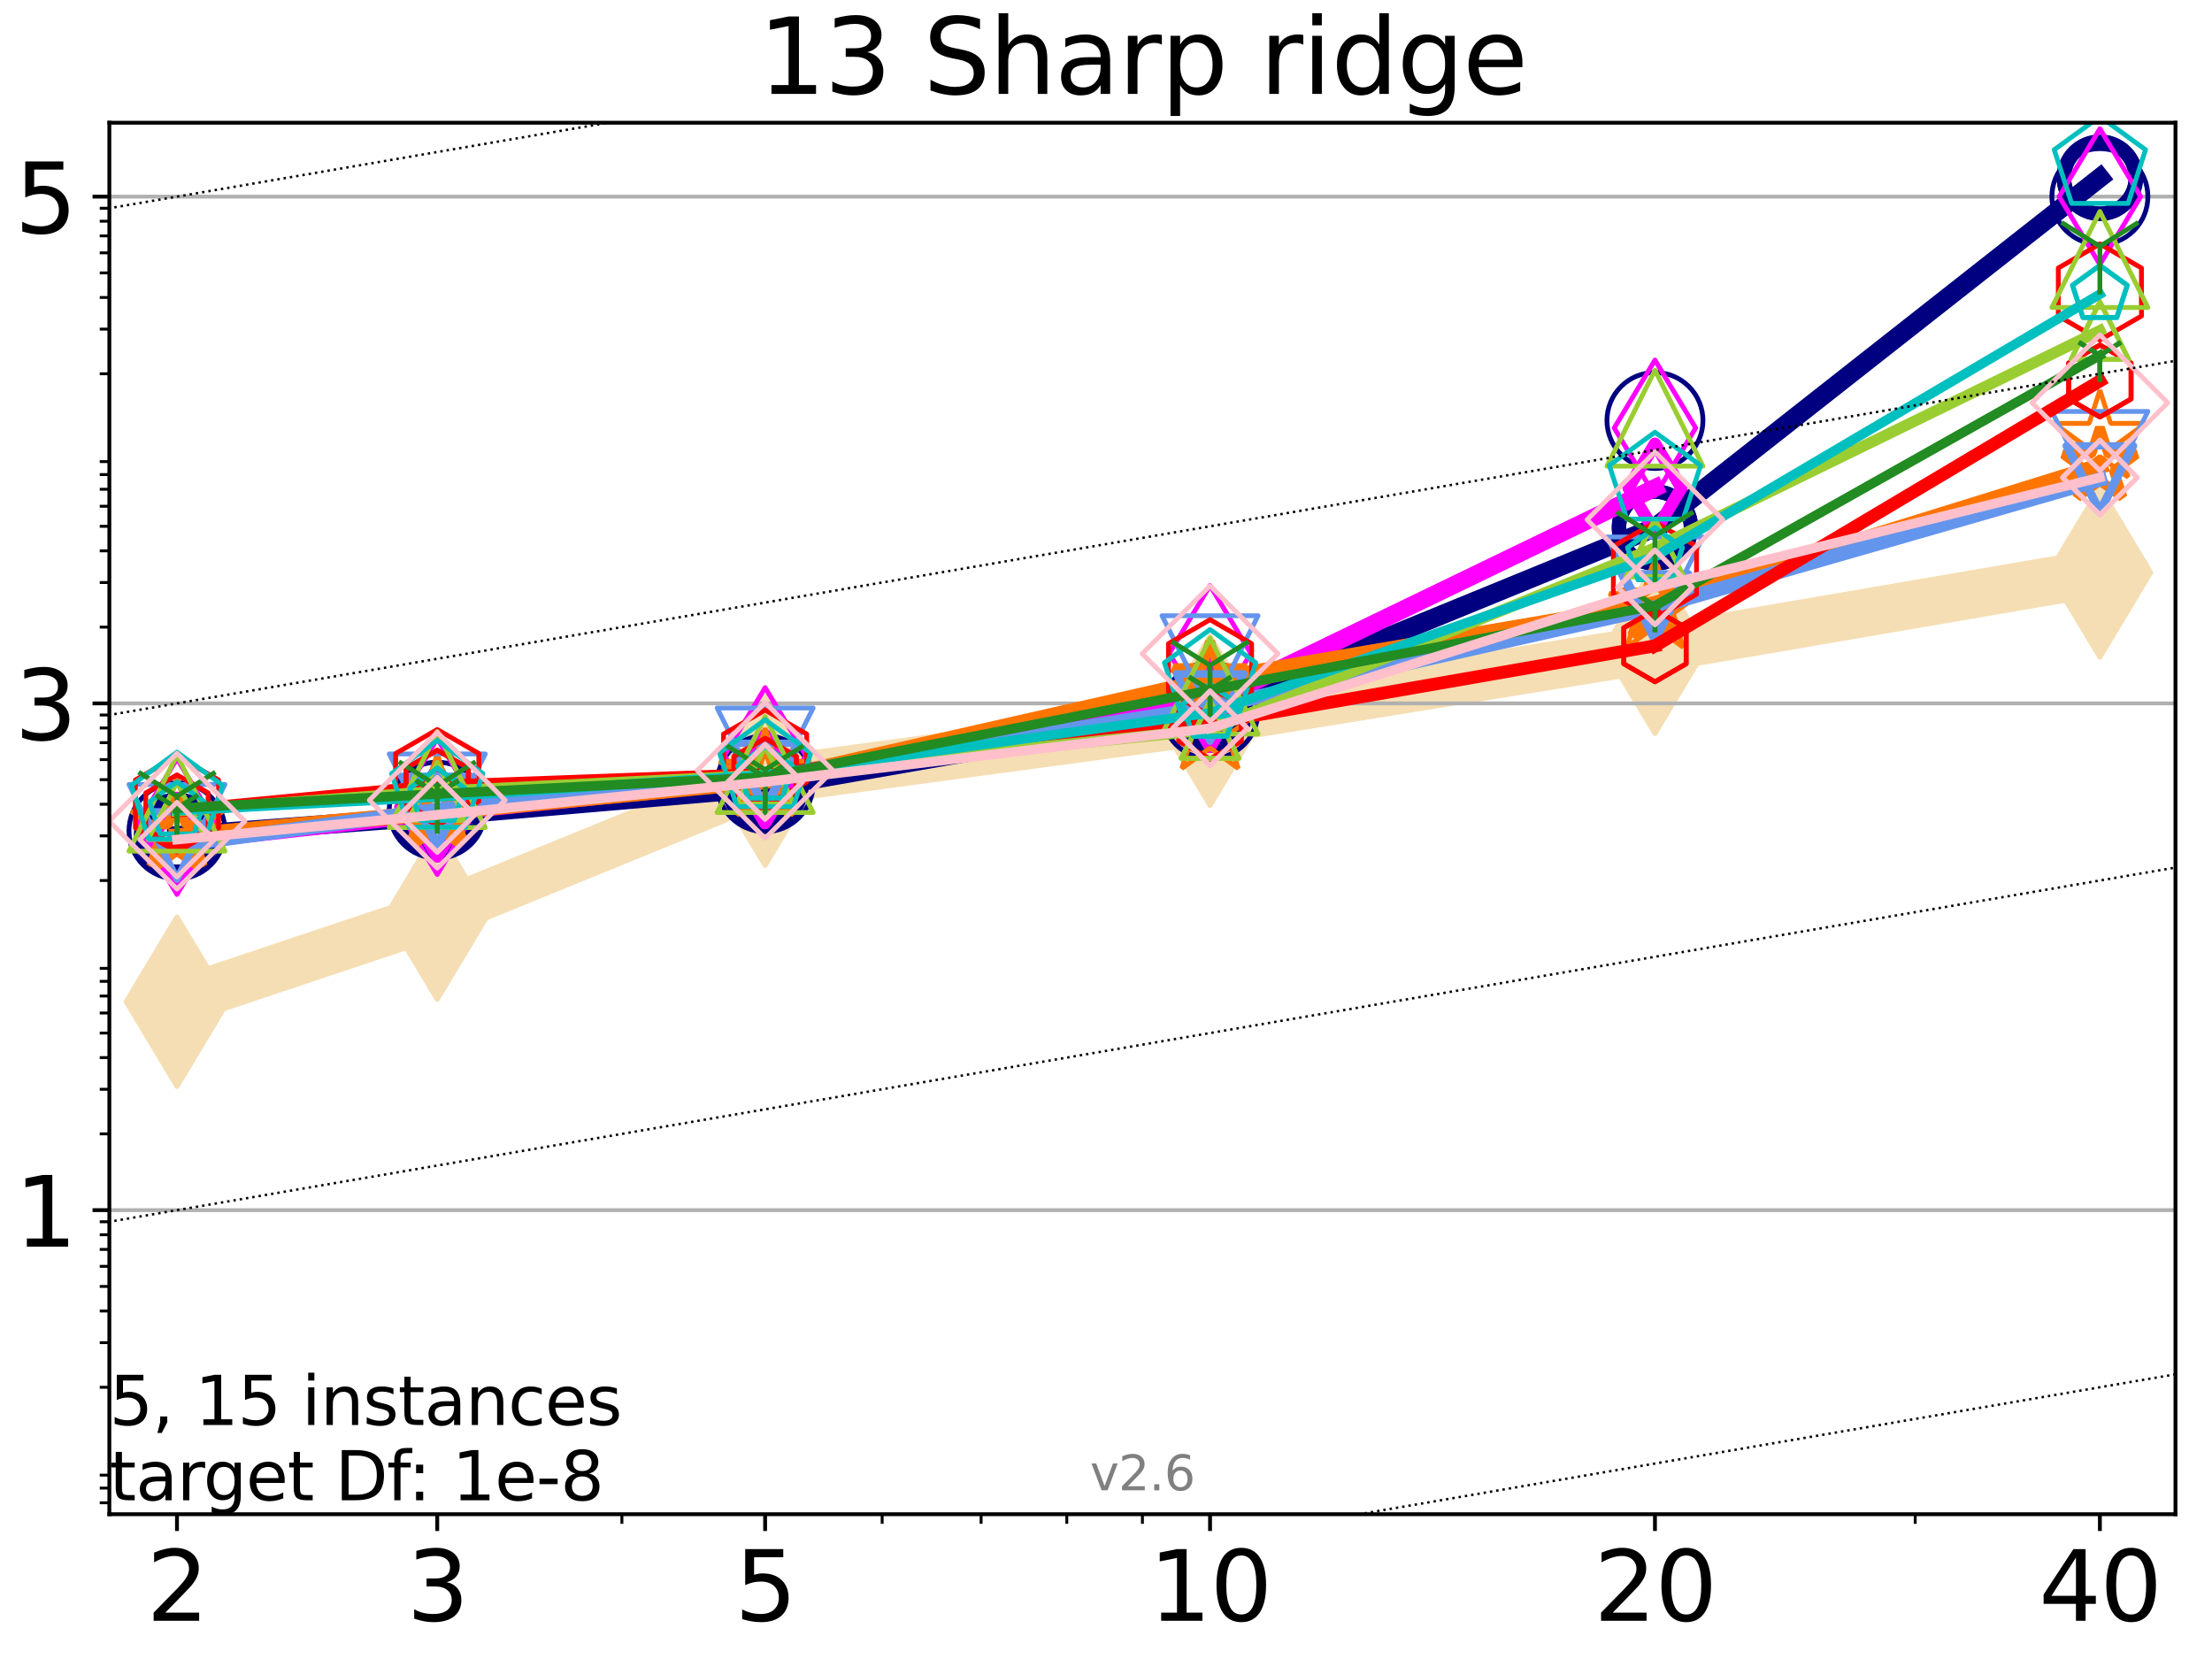 <?xml version="1.0" encoding="utf-8" standalone="no"?>
<!DOCTYPE svg PUBLIC "-//W3C//DTD SVG 1.1//EN"
  "http://www.w3.org/Graphics/SVG/1.1/DTD/svg11.dtd">
<svg xmlns:xlink="http://www.w3.org/1999/xlink" width="460.8pt" height="345.6pt" viewBox="0 0 460.8 345.6" xmlns="http://www.w3.org/2000/svg" version="1.1">
 <defs>
  <style type="text/css">*{stroke-linejoin: round; stroke-linecap: butt}</style>
 </defs>
 <g id="figure_1">
  <g id="patch_1">
   <path d="M 0 345.6 
L 460.8 345.6 
L 460.8 0 
L 0 0 
z
" style="fill: #ffffff"/>
  </g>
  <g id="axes_1">
   <g id="patch_2">
    <path d="M 22.78 315.44 
L 453.192 315.44 
L 453.192 25.56 
L 22.78 25.56 
z
" style="fill: #ffffff"/>
   </g>
   <g id="line2d_1">
    <path d="M 36.868 208.667 
L 91.085 190.536 
L 159.39 162.642 
L 252.074 150.141 
L 344.758 135.152 
L 437.443 119.259 
" clip-path="url(#p207394f10e)" style="fill: none; stroke: #f5deb3; stroke-width: 10; stroke-linecap: square"/>
    <defs>
     <path id="m03513ed40e" d="M -0 17.678 
L 10.607 0 
L 0 -17.678 
L -10.607 -0 
z
" style="stroke: #f5deb3; stroke-linejoin: miter"/>
    </defs>
    <g clip-path="url(#p207394f10e)">
     <use xlink:href="#m03513ed40e" x="36.868" y="208.667" style="fill: #f5deb3; stroke: #f5deb3; stroke-linejoin: miter"/>
     <use xlink:href="#m03513ed40e" x="91.085" y="190.536" style="fill: #f5deb3; stroke: #f5deb3; stroke-linejoin: miter"/>
     <use xlink:href="#m03513ed40e" x="159.39" y="162.642" style="fill: #f5deb3; stroke: #f5deb3; stroke-linejoin: miter"/>
     <use xlink:href="#m03513ed40e" x="252.074" y="150.141" style="fill: #f5deb3; stroke: #f5deb3; stroke-linejoin: miter"/>
     <use xlink:href="#m03513ed40e" x="344.758" y="135.152" style="fill: #f5deb3; stroke: #f5deb3; stroke-linejoin: miter"/>
     <use xlink:href="#m03513ed40e" x="437.443" y="119.259" style="fill: #f5deb3; stroke: #f5deb3; stroke-linejoin: miter"/>
    </g>
   </g>
   <g id="matplotlib.axis_1">
    <g id="xtick_1">
     <g id="line2d_2">
      <defs>
       <path id="m6f6f583b1a" d="M 0 0 
L 0 3.5 
" style="stroke: #000000; stroke-width: 0.8"/>
      </defs>
      <g>
       <use xlink:href="#m6f6f583b1a" x="36.868" y="315.44" style="stroke: #000000; stroke-width: 0.8"/>
      </g>
     </g>
     <g id="text_1">
      <!-- 2 -->
      <g transform="translate(30.506 337.637)scale(0.2 -0.2)">
       <defs>
        <path id="DejaVuSans-32" d="M 1228 531 
L 3431 531 
L 3431 0 
L 469 0 
L 469 531 
Q 828 903 1448 1529 
Q 2069 2156 2228 2338 
Q 2531 2678 2651 2914 
Q 2772 3150 2772 3378 
Q 2772 3750 2511 3984 
Q 2250 4219 1831 4219 
Q 1534 4219 1204 4116 
Q 875 4013 500 3803 
L 500 4441 
Q 881 4594 1212 4672 
Q 1544 4750 1819 4750 
Q 2544 4750 2975 4387 
Q 3406 4025 3406 3419 
Q 3406 3131 3298 2873 
Q 3191 2616 2906 2266 
Q 2828 2175 2409 1742 
Q 1991 1309 1228 531 
z
" transform="scale(0.016)"/>
       </defs>
       <use xlink:href="#DejaVuSans-32"/>
      </g>
     </g>
    </g>
    <g id="xtick_2">
     <g id="line2d_3">
      <g>
       <use xlink:href="#m6f6f583b1a" x="91.085" y="315.44" style="stroke: #000000; stroke-width: 0.8"/>
      </g>
     </g>
     <g id="text_2">
      <!-- 3 -->
      <g transform="translate(84.723 337.637)scale(0.2 -0.2)">
       <defs>
        <path id="DejaVuSans-33" d="M 2597 2516 
Q 3050 2419 3304 2112 
Q 3559 1806 3559 1356 
Q 3559 666 3084 287 
Q 2609 -91 1734 -91 
Q 1441 -91 1130 -33 
Q 819 25 488 141 
L 488 750 
Q 750 597 1062 519 
Q 1375 441 1716 441 
Q 2309 441 2620 675 
Q 2931 909 2931 1356 
Q 2931 1769 2642 2001 
Q 2353 2234 1838 2234 
L 1294 2234 
L 1294 2753 
L 1863 2753 
Q 2328 2753 2575 2939 
Q 2822 3125 2822 3475 
Q 2822 3834 2567 4026 
Q 2313 4219 1838 4219 
Q 1578 4219 1281 4162 
Q 984 4106 628 3988 
L 628 4550 
Q 988 4650 1302 4700 
Q 1616 4750 1894 4750 
Q 2613 4750 3031 4423 
Q 3450 4097 3450 3541 
Q 3450 3153 3228 2886 
Q 3006 2619 2597 2516 
z
" transform="scale(0.016)"/>
       </defs>
       <use xlink:href="#DejaVuSans-33"/>
      </g>
     </g>
    </g>
    <g id="xtick_3">
     <g id="line2d_4">
      <g>
       <use xlink:href="#m6f6f583b1a" x="159.39" y="315.44" style="stroke: #000000; stroke-width: 0.8"/>
      </g>
     </g>
     <g id="text_3">
      <!-- 5 -->
      <g transform="translate(153.028 337.637)scale(0.2 -0.2)">
       <defs>
        <path id="DejaVuSans-35" d="M 691 4666 
L 3169 4666 
L 3169 4134 
L 1269 4134 
L 1269 2991 
Q 1406 3038 1543 3061 
Q 1681 3084 1819 3084 
Q 2600 3084 3056 2656 
Q 3513 2228 3513 1497 
Q 3513 744 3044 326 
Q 2575 -91 1722 -91 
Q 1428 -91 1123 -41 
Q 819 9 494 109 
L 494 744 
Q 775 591 1075 516 
Q 1375 441 1709 441 
Q 2250 441 2565 725 
Q 2881 1009 2881 1497 
Q 2881 1984 2565 2268 
Q 2250 2553 1709 2553 
Q 1456 2553 1204 2497 
Q 953 2441 691 2322 
L 691 4666 
z
" transform="scale(0.016)"/>
       </defs>
       <use xlink:href="#DejaVuSans-35"/>
      </g>
     </g>
    </g>
    <g id="xtick_4">
     <g id="line2d_5">
      <g>
       <use xlink:href="#m6f6f583b1a" x="252.074" y="315.44" style="stroke: #000000; stroke-width: 0.8"/>
      </g>
     </g>
     <g id="text_4">
      <!-- 10 -->
      <g transform="translate(239.349 337.637)scale(0.2 -0.2)">
       <defs>
        <path id="DejaVuSans-31" d="M 794 531 
L 1825 531 
L 1825 4091 
L 703 3866 
L 703 4441 
L 1819 4666 
L 2450 4666 
L 2450 531 
L 3481 531 
L 3481 0 
L 794 0 
L 794 531 
z
" transform="scale(0.016)"/>
        <path id="DejaVuSans-30" d="M 2034 4250 
Q 1547 4250 1301 3770 
Q 1056 3291 1056 2328 
Q 1056 1369 1301 889 
Q 1547 409 2034 409 
Q 2525 409 2770 889 
Q 3016 1369 3016 2328 
Q 3016 3291 2770 3770 
Q 2525 4250 2034 4250 
z
M 2034 4750 
Q 2819 4750 3233 4129 
Q 3647 3509 3647 2328 
Q 3647 1150 3233 529 
Q 2819 -91 2034 -91 
Q 1250 -91 836 529 
Q 422 1150 422 2328 
Q 422 3509 836 4129 
Q 1250 4750 2034 4750 
z
" transform="scale(0.016)"/>
       </defs>
       <use xlink:href="#DejaVuSans-31"/>
       <use xlink:href="#DejaVuSans-30" x="63.623"/>
      </g>
     </g>
    </g>
    <g id="xtick_5">
     <g id="line2d_6">
      <g>
       <use xlink:href="#m6f6f583b1a" x="344.758" y="315.44" style="stroke: #000000; stroke-width: 0.8"/>
      </g>
     </g>
     <g id="text_5">
      <!-- 20 -->
      <g transform="translate(332.033 337.637)scale(0.2 -0.2)">
       <use xlink:href="#DejaVuSans-32"/>
       <use xlink:href="#DejaVuSans-30" x="63.623"/>
      </g>
     </g>
    </g>
    <g id="xtick_6">
     <g id="line2d_7">
      <g>
       <use xlink:href="#m6f6f583b1a" x="437.443" y="315.44" style="stroke: #000000; stroke-width: 0.8"/>
      </g>
     </g>
     <g id="text_6">
      <!-- 40 -->
      <g transform="translate(424.718 337.637)scale(0.2 -0.2)">
       <defs>
        <path id="DejaVuSans-34" d="M 2419 4116 
L 825 1625 
L 2419 1625 
L 2419 4116 
z
M 2253 4666 
L 3047 4666 
L 3047 1625 
L 3713 1625 
L 3713 1100 
L 3047 1100 
L 3047 0 
L 2419 0 
L 2419 1100 
L 313 1100 
L 313 1709 
L 2253 4666 
z
" transform="scale(0.016)"/>
       </defs>
       <use xlink:href="#DejaVuSans-34"/>
       <use xlink:href="#DejaVuSans-30" x="63.623"/>
      </g>
     </g>
    </g>
    <g id="xtick_7">
     <g id="line2d_8">
      <defs>
       <path id="me944ff4759" d="M 0 0 
L 0 2 
" style="stroke: #000000; stroke-width: 0.6"/>
      </defs>
      <g>
       <use xlink:href="#me944ff4759" x="129.552" y="315.44" style="stroke: #000000; stroke-width: 0.6"/>
      </g>
     </g>
    </g>
    <g id="xtick_8">
     <g id="line2d_9">
      <g>
       <use xlink:href="#me944ff4759" x="183.769" y="315.44" style="stroke: #000000; stroke-width: 0.6"/>
      </g>
     </g>
    </g>
    <g id="xtick_9">
     <g id="line2d_10">
      <g>
       <use xlink:href="#me944ff4759" x="204.381" y="315.44" style="stroke: #000000; stroke-width: 0.6"/>
      </g>
     </g>
    </g>
    <g id="xtick_10">
     <g id="line2d_11">
      <g>
       <use xlink:href="#me944ff4759" x="222.237" y="315.44" style="stroke: #000000; stroke-width: 0.6"/>
      </g>
     </g>
    </g>
    <g id="xtick_11">
     <g id="line2d_12">
      <g>
       <use xlink:href="#me944ff4759" x="237.986" y="315.44" style="stroke: #000000; stroke-width: 0.6"/>
      </g>
     </g>
    </g>
    <g id="xtick_12">
     <g id="line2d_13">
      <g>
       <use xlink:href="#me944ff4759" x="398.975" y="315.44" style="stroke: #000000; stroke-width: 0.6"/>
      </g>
     </g>
    </g>
   </g>
   <g id="matplotlib.axis_2">
    <g id="ytick_1">
     <g id="line2d_14">
      <path d="M 22.78 252.099 
L 453.192 252.099 
" clip-path="url(#p207394f10e)" style="fill: none; stroke: #b0b0b0; stroke-width: 0.8; stroke-linecap: square"/>
     </g>
     <g id="line2d_15">
      <defs>
       <path id="m3cdea3e9f5" d="M 0 0 
L -3.5 0 
" style="stroke: #000000; stroke-width: 0.8"/>
      </defs>
      <g>
       <use xlink:href="#m3cdea3e9f5" x="22.78" y="252.099" style="stroke: #000000; stroke-width: 0.8"/>
      </g>
     </g>
     <g id="text_7">
      <!-- 1 -->
      <g transform="translate(3.055 259.698)scale(0.2 -0.2)">
       <use xlink:href="#DejaVuSans-31"/>
      </g>
     </g>
    </g>
    <g id="ytick_2">
     <g id="line2d_16">
      <path d="M 22.78 146.531 
L 453.192 146.531 
" clip-path="url(#p207394f10e)" style="fill: none; stroke: #b0b0b0; stroke-width: 0.8; stroke-linecap: square"/>
     </g>
     <g id="line2d_17">
      <g>
       <use xlink:href="#m3cdea3e9f5" x="22.78" y="146.531" style="stroke: #000000; stroke-width: 0.8"/>
      </g>
     </g>
     <g id="text_8">
      <!-- 3 -->
      <g transform="translate(3.055 154.13)scale(0.2 -0.2)">
       <use xlink:href="#DejaVuSans-33"/>
      </g>
     </g>
    </g>
    <g id="ytick_3">
     <g id="line2d_18">
      <path d="M 22.78 40.963 
L 453.192 40.963 
" clip-path="url(#p207394f10e)" style="fill: none; stroke: #b0b0b0; stroke-width: 0.8; stroke-linecap: square"/>
     </g>
     <g id="line2d_19">
      <g>
       <use xlink:href="#m3cdea3e9f5" x="22.78" y="40.963" style="stroke: #000000; stroke-width: 0.8"/>
      </g>
     </g>
     <g id="text_9">
      <!-- 5 -->
      <g transform="translate(3.055 48.562)scale(0.2 -0.2)">
       <use xlink:href="#DejaVuSans-35"/>
      </g>
     </g>
    </g>
    <g id="ytick_4">
     <g id="line2d_20">
      <defs>
       <path id="m054e711cd0" d="M 0 0 
L -2 0 
" style="stroke: #000000; stroke-width: 0.6"/>
      </defs>
      <g>
       <use xlink:href="#m054e711cd0" x="22.78" y="313.06" style="stroke: #000000; stroke-width: 0.6"/>
      </g>
     </g>
    </g>
    <g id="ytick_5">
     <g id="line2d_21">
      <g>
       <use xlink:href="#m054e711cd0" x="22.78" y="309.998" style="stroke: #000000; stroke-width: 0.6"/>
      </g>
     </g>
    </g>
    <g id="ytick_6">
     <g id="line2d_22">
      <g>
       <use xlink:href="#m054e711cd0" x="22.78" y="307.298" style="stroke: #000000; stroke-width: 0.6"/>
      </g>
     </g>
    </g>
    <g id="ytick_7">
     <g id="line2d_23">
      <g>
       <use xlink:href="#m054e711cd0" x="22.78" y="288.994" style="stroke: #000000; stroke-width: 0.6"/>
      </g>
     </g>
    </g>
    <g id="ytick_8">
     <g id="line2d_24">
      <g>
       <use xlink:href="#m054e711cd0" x="22.78" y="279.699" style="stroke: #000000; stroke-width: 0.6"/>
      </g>
     </g>
    </g>
    <g id="ytick_9">
     <g id="line2d_25">
      <g>
       <use xlink:href="#m054e711cd0" x="22.78" y="273.104" style="stroke: #000000; stroke-width: 0.6"/>
      </g>
     </g>
    </g>
    <g id="ytick_10">
     <g id="line2d_26">
      <g>
       <use xlink:href="#m054e711cd0" x="22.78" y="267.989" style="stroke: #000000; stroke-width: 0.6"/>
      </g>
     </g>
    </g>
    <g id="ytick_11">
     <g id="line2d_27">
      <g>
       <use xlink:href="#m054e711cd0" x="22.78" y="263.809" style="stroke: #000000; stroke-width: 0.6"/>
      </g>
     </g>
    </g>
    <g id="ytick_12">
     <g id="line2d_28">
      <g>
       <use xlink:href="#m054e711cd0" x="22.78" y="260.276" style="stroke: #000000; stroke-width: 0.6"/>
      </g>
     </g>
    </g>
    <g id="ytick_13">
     <g id="line2d_29">
      <g>
       <use xlink:href="#m054e711cd0" x="22.78" y="257.215" style="stroke: #000000; stroke-width: 0.6"/>
      </g>
     </g>
    </g>
    <g id="ytick_14">
     <g id="line2d_30">
      <g>
       <use xlink:href="#m054e711cd0" x="22.78" y="254.514" style="stroke: #000000; stroke-width: 0.6"/>
      </g>
     </g>
    </g>
    <g id="ytick_15">
     <g id="line2d_31">
      <g>
       <use xlink:href="#m054e711cd0" x="22.78" y="236.21" style="stroke: #000000; stroke-width: 0.6"/>
      </g>
     </g>
    </g>
    <g id="ytick_16">
     <g id="line2d_32">
      <g>
       <use xlink:href="#m054e711cd0" x="22.78" y="226.915" style="stroke: #000000; stroke-width: 0.6"/>
      </g>
     </g>
    </g>
    <g id="ytick_17">
     <g id="line2d_33">
      <g>
       <use xlink:href="#m054e711cd0" x="22.78" y="220.32" style="stroke: #000000; stroke-width: 0.6"/>
      </g>
     </g>
    </g>
    <g id="ytick_18">
     <g id="line2d_34">
      <g>
       <use xlink:href="#m054e711cd0" x="22.78" y="215.205" style="stroke: #000000; stroke-width: 0.6"/>
      </g>
     </g>
    </g>
    <g id="ytick_19">
     <g id="line2d_35">
      <g>
       <use xlink:href="#m054e711cd0" x="22.78" y="211.025" style="stroke: #000000; stroke-width: 0.6"/>
      </g>
     </g>
    </g>
    <g id="ytick_20">
     <g id="line2d_36">
      <g>
       <use xlink:href="#m054e711cd0" x="22.78" y="207.492" style="stroke: #000000; stroke-width: 0.6"/>
      </g>
     </g>
    </g>
    <g id="ytick_21">
     <g id="line2d_37">
      <g>
       <use xlink:href="#m054e711cd0" x="22.78" y="204.431" style="stroke: #000000; stroke-width: 0.6"/>
      </g>
     </g>
    </g>
    <g id="ytick_22">
     <g id="line2d_38">
      <g>
       <use xlink:href="#m054e711cd0" x="22.78" y="201.73" style="stroke: #000000; stroke-width: 0.6"/>
      </g>
     </g>
    </g>
    <g id="ytick_23">
     <g id="line2d_39">
      <g>
       <use xlink:href="#m054e711cd0" x="22.78" y="183.426" style="stroke: #000000; stroke-width: 0.6"/>
      </g>
     </g>
    </g>
    <g id="ytick_24">
     <g id="line2d_40">
      <g>
       <use xlink:href="#m054e711cd0" x="22.78" y="174.131" style="stroke: #000000; stroke-width: 0.6"/>
      </g>
     </g>
    </g>
    <g id="ytick_25">
     <g id="line2d_41">
      <g>
       <use xlink:href="#m054e711cd0" x="22.78" y="167.536" style="stroke: #000000; stroke-width: 0.6"/>
      </g>
     </g>
    </g>
    <g id="ytick_26">
     <g id="line2d_42">
      <g>
       <use xlink:href="#m054e711cd0" x="22.78" y="162.421" style="stroke: #000000; stroke-width: 0.6"/>
      </g>
     </g>
    </g>
    <g id="ytick_27">
     <g id="line2d_43">
      <g>
       <use xlink:href="#m054e711cd0" x="22.78" y="158.241" style="stroke: #000000; stroke-width: 0.6"/>
      </g>
     </g>
    </g>
    <g id="ytick_28">
     <g id="line2d_44">
      <g>
       <use xlink:href="#m054e711cd0" x="22.78" y="154.708" style="stroke: #000000; stroke-width: 0.6"/>
      </g>
     </g>
    </g>
    <g id="ytick_29">
     <g id="line2d_45">
      <g>
       <use xlink:href="#m054e711cd0" x="22.78" y="151.647" style="stroke: #000000; stroke-width: 0.6"/>
      </g>
     </g>
    </g>
    <g id="ytick_30">
     <g id="line2d_46">
      <g>
       <use xlink:href="#m054e711cd0" x="22.78" y="148.946" style="stroke: #000000; stroke-width: 0.6"/>
      </g>
     </g>
    </g>
    <g id="ytick_31">
     <g id="line2d_47">
      <g>
       <use xlink:href="#m054e711cd0" x="22.78" y="130.642" style="stroke: #000000; stroke-width: 0.6"/>
      </g>
     </g>
    </g>
    <g id="ytick_32">
     <g id="line2d_48">
      <g>
       <use xlink:href="#m054e711cd0" x="22.78" y="121.347" style="stroke: #000000; stroke-width: 0.6"/>
      </g>
     </g>
    </g>
    <g id="ytick_33">
     <g id="line2d_49">
      <g>
       <use xlink:href="#m054e711cd0" x="22.78" y="114.752" style="stroke: #000000; stroke-width: 0.6"/>
      </g>
     </g>
    </g>
    <g id="ytick_34">
     <g id="line2d_50">
      <g>
       <use xlink:href="#m054e711cd0" x="22.78" y="109.637" style="stroke: #000000; stroke-width: 0.6"/>
      </g>
     </g>
    </g>
    <g id="ytick_35">
     <g id="line2d_51">
      <g>
       <use xlink:href="#m054e711cd0" x="22.78" y="105.457" style="stroke: #000000; stroke-width: 0.6"/>
      </g>
     </g>
    </g>
    <g id="ytick_36">
     <g id="line2d_52">
      <g>
       <use xlink:href="#m054e711cd0" x="22.78" y="101.924" style="stroke: #000000; stroke-width: 0.6"/>
      </g>
     </g>
    </g>
    <g id="ytick_37">
     <g id="line2d_53">
      <g>
       <use xlink:href="#m054e711cd0" x="22.78" y="98.863" style="stroke: #000000; stroke-width: 0.6"/>
      </g>
     </g>
    </g>
    <g id="ytick_38">
     <g id="line2d_54">
      <g>
       <use xlink:href="#m054e711cd0" x="22.78" y="96.162" style="stroke: #000000; stroke-width: 0.6"/>
      </g>
     </g>
    </g>
    <g id="ytick_39">
     <g id="line2d_55">
      <g>
       <use xlink:href="#m054e711cd0" x="22.78" y="77.858" style="stroke: #000000; stroke-width: 0.6"/>
      </g>
     </g>
    </g>
    <g id="ytick_40">
     <g id="line2d_56">
      <g>
       <use xlink:href="#m054e711cd0" x="22.78" y="68.563" style="stroke: #000000; stroke-width: 0.6"/>
      </g>
     </g>
    </g>
    <g id="ytick_41">
     <g id="line2d_57">
      <g>
       <use xlink:href="#m054e711cd0" x="22.78" y="61.968" style="stroke: #000000; stroke-width: 0.6"/>
      </g>
     </g>
    </g>
    <g id="ytick_42">
     <g id="line2d_58">
      <g>
       <use xlink:href="#m054e711cd0" x="22.78" y="56.853" style="stroke: #000000; stroke-width: 0.6"/>
      </g>
     </g>
    </g>
    <g id="ytick_43">
     <g id="line2d_59">
      <g>
       <use xlink:href="#m054e711cd0" x="22.78" y="52.673" style="stroke: #000000; stroke-width: 0.6"/>
      </g>
     </g>
    </g>
    <g id="ytick_44">
     <g id="line2d_60">
      <g>
       <use xlink:href="#m054e711cd0" x="22.78" y="49.14" style="stroke: #000000; stroke-width: 0.6"/>
      </g>
     </g>
    </g>
    <g id="ytick_45">
     <g id="line2d_61">
      <g>
       <use xlink:href="#m054e711cd0" x="22.78" y="46.079" style="stroke: #000000; stroke-width: 0.6"/>
      </g>
     </g>
    </g>
    <g id="ytick_46">
     <g id="line2d_62">
      <g>
       <use xlink:href="#m054e711cd0" x="22.78" y="43.378" style="stroke: #000000; stroke-width: 0.6"/>
      </g>
     </g>
    </g>
   </g>
   <g id="line2d_63">
    <path d="M 36.868 174.093 
L 91.085 169.977 
" clip-path="url(#p207394f10e)" style="fill: none; stroke: #000080; stroke-width: 4; stroke-linecap: square"/>
    <defs>
     <path id="m30d9732665" d="M 0 7.5 
C 1.989 7.5 3.897 6.71 5.303 5.303 
C 6.71 3.897 7.5 1.989 7.5 0 
C 7.5 -1.989 6.71 -3.897 5.303 -5.303 
C 3.897 -6.71 1.989 -7.5 0 -7.5 
C -1.989 -7.5 -3.897 -6.71 -5.303 -5.303 
C -6.71 -3.897 -7.5 -1.989 -7.5 0 
C -7.5 1.989 -6.71 3.897 -5.303 5.303 
C -3.897 6.71 -1.989 7.5 0 7.5 
z
" style="stroke: #000080; stroke-width: 3"/>
    </defs>
    <g clip-path="url(#p207394f10e)">
     <use xlink:href="#m30d9732665" x="36.868" y="174.093" style="fill-opacity: 0; stroke: #000080; stroke-width: 3"/>
     <use xlink:href="#m30d9732665" x="91.085" y="169.977" style="fill-opacity: 0; stroke: #000080; stroke-width: 3"/>
    </g>
   </g>
   <g id="line2d_64">
    <path d="M 91.085 169.977 
L 159.39 164.092 
" clip-path="url(#p207394f10e)" style="fill: none; stroke: #000080; stroke-width: 4; stroke-linecap: square"/>
    <g clip-path="url(#p207394f10e)">
     <use xlink:href="#m30d9732665" x="91.085" y="169.977" style="fill-opacity: 0; stroke: #000080; stroke-width: 3"/>
     <use xlink:href="#m30d9732665" x="159.39" y="164.092" style="fill-opacity: 0; stroke: #000080; stroke-width: 3"/>
    </g>
   </g>
   <g id="line2d_65">
    <path d="M 159.39 164.092 
L 252.074 147.85 
" clip-path="url(#p207394f10e)" style="fill: none; stroke: #000080; stroke-width: 4; stroke-linecap: square"/>
    <g clip-path="url(#p207394f10e)">
     <use xlink:href="#m30d9732665" x="159.39" y="164.092" style="fill-opacity: 0; stroke: #000080; stroke-width: 3"/>
     <use xlink:href="#m30d9732665" x="252.074" y="147.85" style="fill-opacity: 0; stroke: #000080; stroke-width: 3"/>
    </g>
   </g>
   <g id="line2d_66">
    <path d="M 252.074 147.85 
L 344.758 109.898 
" clip-path="url(#p207394f10e)" style="fill: none; stroke: #000080; stroke-width: 4; stroke-linecap: square"/>
    <g clip-path="url(#p207394f10e)">
     <use xlink:href="#m30d9732665" x="252.074" y="147.85" style="fill-opacity: 0; stroke: #000080; stroke-width: 3"/>
     <use xlink:href="#m30d9732665" x="344.758" y="109.898" style="fill-opacity: 0; stroke: #000080; stroke-width: 3"/>
    </g>
   </g>
   <g id="line2d_67">
    <path d="M 344.758 109.898 
L 437.443 37.026 
" clip-path="url(#p207394f10e)" style="fill: none; stroke: #000080; stroke-width: 4; stroke-linecap: square"/>
    <g clip-path="url(#p207394f10e)">
     <use xlink:href="#m30d9732665" x="344.758" y="109.898" style="fill-opacity: 0; stroke: #000080; stroke-width: 3"/>
     <use xlink:href="#m30d9732665" x="437.443" y="37.026" style="fill-opacity: 0; stroke: #000080; stroke-width: 3"/>
    </g>
   </g>
   <g id="line2d_68">
    <path d="M 437.443 37.026 
" clip-path="url(#p207394f10e)" style="fill: none; stroke: #000080; stroke-width: 4; stroke-linecap: square"/>
    <g clip-path="url(#p207394f10e)">
     <use xlink:href="#m30d9732665" x="437.443" y="37.026" style="fill-opacity: 0; stroke: #000080; stroke-width: 3"/>
    </g>
   </g>
   <g id="line2d_69"/>
   <g id="line2d_70">
    <defs>
     <path id="m67a07000e1" d="M 0 10 
C 2.652 10 5.196 8.946 7.071 7.071 
C 8.946 5.196 10 2.652 10 0 
C 10 -2.652 8.946 -5.196 7.071 -7.071 
C 5.196 -8.946 2.652 -10 0 -10 
C -2.652 -10 -5.196 -8.946 -7.071 -7.071 
C -8.946 -5.196 -10 -2.652 -10 0 
C -10 2.652 -8.946 5.196 -7.071 7.071 
C -5.196 8.946 -2.652 10 0 10 
z
" style="stroke: #000080"/>
    </defs>
    <g clip-path="url(#p207394f10e)">
     <use xlink:href="#m67a07000e1" x="36.868" y="173.085" style="fill-opacity: 0; stroke: #000080"/>
     <use xlink:href="#m67a07000e1" x="91.085" y="168.772" style="fill-opacity: 0; stroke: #000080"/>
     <use xlink:href="#m67a07000e1" x="159.39" y="163.252" style="fill-opacity: 0; stroke: #000080"/>
     <use xlink:href="#m67a07000e1" x="252.074" y="148.069" style="fill-opacity: 0; stroke: #000080"/>
     <use xlink:href="#m67a07000e1" x="344.758" y="87.598" style="fill-opacity: 0; stroke: #000080"/>
     <use xlink:href="#m67a07000e1" x="437.443" y="40.963" style="fill-opacity: 0; stroke: #000080"/>
    </g>
   </g>
   <g id="line2d_71">
    <path d="M 36.868 175.363 
L 91.085 169.261 
" clip-path="url(#p207394f10e)" style="fill: none; stroke: #ff00ff; stroke-width: 3.667; stroke-linecap: square"/>
    <defs>
     <path id="m649eb5725b" d="M -0 9.192 
L 5.515 0 
L 0 -9.192 
L -5.515 -0 
z
" style="stroke: #ff00ff; stroke-width: 2.5; stroke-linejoin: miter"/>
    </defs>
    <g clip-path="url(#p207394f10e)">
     <use xlink:href="#m649eb5725b" x="36.868" y="175.363" style="fill-opacity: 0; stroke: #ff00ff; stroke-width: 2.5; stroke-linejoin: miter"/>
     <use xlink:href="#m649eb5725b" x="91.085" y="169.261" style="fill-opacity: 0; stroke: #ff00ff; stroke-width: 2.5; stroke-linejoin: miter"/>
    </g>
   </g>
   <g id="line2d_72">
    <path d="M 91.085 169.261 
L 159.39 162.307 
" clip-path="url(#p207394f10e)" style="fill: none; stroke: #ff00ff; stroke-width: 3.667; stroke-linecap: square"/>
    <g clip-path="url(#p207394f10e)">
     <use xlink:href="#m649eb5725b" x="91.085" y="169.261" style="fill-opacity: 0; stroke: #ff00ff; stroke-width: 2.5; stroke-linejoin: miter"/>
     <use xlink:href="#m649eb5725b" x="159.39" y="162.307" style="fill-opacity: 0; stroke: #ff00ff; stroke-width: 2.5; stroke-linejoin: miter"/>
    </g>
   </g>
   <g id="line2d_73">
    <path d="M 159.39 162.307 
L 252.074 146.401 
" clip-path="url(#p207394f10e)" style="fill: none; stroke: #ff00ff; stroke-width: 3.667; stroke-linecap: square"/>
    <g clip-path="url(#p207394f10e)">
     <use xlink:href="#m649eb5725b" x="159.39" y="162.307" style="fill-opacity: 0; stroke: #ff00ff; stroke-width: 2.5; stroke-linejoin: miter"/>
     <use xlink:href="#m649eb5725b" x="252.074" y="146.401" style="fill-opacity: 0; stroke: #ff00ff; stroke-width: 2.5; stroke-linejoin: miter"/>
    </g>
   </g>
   <g id="line2d_74">
    <path d="M 252.074 146.401 
L 344.758 101.629 
" clip-path="url(#p207394f10e)" style="fill: none; stroke: #ff00ff; stroke-width: 3.667; stroke-linecap: square"/>
    <g clip-path="url(#p207394f10e)">
     <use xlink:href="#m649eb5725b" x="252.074" y="146.401" style="fill-opacity: 0; stroke: #ff00ff; stroke-width: 2.5; stroke-linejoin: miter"/>
     <use xlink:href="#m649eb5725b" x="344.758" y="101.629" style="fill-opacity: 0; stroke: #ff00ff; stroke-width: 2.5; stroke-linejoin: miter"/>
    </g>
   </g>
   <g id="line2d_75">
    <path d="M 344.758 101.629 
" clip-path="url(#p207394f10e)" style="fill: none; stroke: #ff00ff; stroke-width: 3.667; stroke-linecap: square"/>
    <g clip-path="url(#p207394f10e)">
     <use xlink:href="#m649eb5725b" x="344.758" y="101.629" style="fill-opacity: 0; stroke: #ff00ff; stroke-width: 2.5; stroke-linejoin: miter"/>
    </g>
   </g>
   <g id="line2d_76"/>
   <g id="line2d_77">
    <defs>
     <path id="ma28a45ff9f" d="M -0 14.142 
L 8.485 0 
L -0 -14.142 
L -8.485 -0 
z
" style="stroke: #ff00ff; stroke-linejoin: miter"/>
    </defs>
    <g clip-path="url(#p207394f10e)">
     <use xlink:href="#ma28a45ff9f" x="36.868" y="172.19" style="fill-opacity: 0; stroke: #ff00ff; stroke-linejoin: miter"/>
     <use xlink:href="#ma28a45ff9f" x="91.085" y="168.038" style="fill-opacity: 0; stroke: #ff00ff; stroke-linejoin: miter"/>
     <use xlink:href="#ma28a45ff9f" x="159.39" y="157.386" style="fill-opacity: 0; stroke: #ff00ff; stroke-linejoin: miter"/>
     <use xlink:href="#ma28a45ff9f" x="252.074" y="136.117" style="fill-opacity: 0; stroke: #ff00ff; stroke-linejoin: miter"/>
     <use xlink:href="#ma28a45ff9f" x="344.758" y="89.153" style="fill-opacity: 0; stroke: #ff00ff; stroke-linejoin: miter"/>
     <use xlink:href="#ma28a45ff9f" x="437.443" y="40.963" style="fill-opacity: 0; stroke: #ff00ff; stroke-linejoin: miter"/>
    </g>
   </g>
   <g id="line2d_78">
    <path d="M 36.868 174.223 
L 91.085 169.286 
" clip-path="url(#p207394f10e)" style="fill: none; stroke: #ff7500; stroke-width: 3.333; stroke-linecap: square"/>
    <defs>
     <path id="m3d515715e4" d="M 0 -8 
L -1.796 -2.472 
L -7.608 -2.472 
L -2.906 0.944 
L -4.702 6.472 
L -0 3.056 
L 4.702 6.472 
L 2.906 0.944 
L 7.608 -2.472 
L 1.796 -2.472 
z
" style="stroke: #ff7500; stroke-width: 2; stroke-linejoin: bevel"/>
    </defs>
    <g clip-path="url(#p207394f10e)">
     <use xlink:href="#m3d515715e4" x="36.868" y="174.223" style="fill-opacity: 0; stroke: #ff7500; stroke-width: 2; stroke-linejoin: bevel"/>
     <use xlink:href="#m3d515715e4" x="91.085" y="169.286" style="fill-opacity: 0; stroke: #ff7500; stroke-width: 2; stroke-linejoin: bevel"/>
    </g>
   </g>
   <g id="line2d_79">
    <path d="M 91.085 169.286 
L 159.39 162.659 
" clip-path="url(#p207394f10e)" style="fill: none; stroke: #ff7500; stroke-width: 3.333; stroke-linecap: square"/>
    <g clip-path="url(#p207394f10e)">
     <use xlink:href="#m3d515715e4" x="91.085" y="169.286" style="fill-opacity: 0; stroke: #ff7500; stroke-width: 2; stroke-linejoin: bevel"/>
     <use xlink:href="#m3d515715e4" x="159.39" y="162.659" style="fill-opacity: 0; stroke: #ff7500; stroke-width: 2; stroke-linejoin: bevel"/>
    </g>
   </g>
   <g id="line2d_80">
    <path d="M 159.39 162.659 
L 252.074 141.659 
" clip-path="url(#p207394f10e)" style="fill: none; stroke: #ff7500; stroke-width: 3.333; stroke-linecap: square"/>
    <g clip-path="url(#p207394f10e)">
     <use xlink:href="#m3d515715e4" x="159.39" y="162.659" style="fill-opacity: 0; stroke: #ff7500; stroke-width: 2; stroke-linejoin: bevel"/>
     <use xlink:href="#m3d515715e4" x="252.074" y="141.659" style="fill-opacity: 0; stroke: #ff7500; stroke-width: 2; stroke-linejoin: bevel"/>
    </g>
   </g>
   <g id="line2d_81">
    <path d="M 252.074 141.659 
L 344.758 125.848 
" clip-path="url(#p207394f10e)" style="fill: none; stroke: #ff7500; stroke-width: 3.333; stroke-linecap: square"/>
    <g clip-path="url(#p207394f10e)">
     <use xlink:href="#m3d515715e4" x="252.074" y="141.659" style="fill-opacity: 0; stroke: #ff7500; stroke-width: 2; stroke-linejoin: bevel"/>
     <use xlink:href="#m3d515715e4" x="344.758" y="125.848" style="fill-opacity: 0; stroke: #ff7500; stroke-width: 2; stroke-linejoin: bevel"/>
    </g>
   </g>
   <g id="line2d_82">
    <path d="M 344.758 125.848 
L 437.443 97.078 
" clip-path="url(#p207394f10e)" style="fill: none; stroke: #ff7500; stroke-width: 3.333; stroke-linecap: square"/>
    <g clip-path="url(#p207394f10e)">
     <use xlink:href="#m3d515715e4" x="344.758" y="125.848" style="fill-opacity: 0; stroke: #ff7500; stroke-width: 2; stroke-linejoin: bevel"/>
     <use xlink:href="#m3d515715e4" x="437.443" y="97.078" style="fill-opacity: 0; stroke: #ff7500; stroke-width: 2; stroke-linejoin: bevel"/>
    </g>
   </g>
   <g id="line2d_83">
    <path d="M 437.443 97.078 
" clip-path="url(#p207394f10e)" style="fill: none; stroke: #ff7500; stroke-width: 3.333; stroke-linecap: square"/>
    <g clip-path="url(#p207394f10e)">
     <use xlink:href="#m3d515715e4" x="437.443" y="97.078" style="fill-opacity: 0; stroke: #ff7500; stroke-width: 2; stroke-linejoin: bevel"/>
    </g>
   </g>
   <g id="line2d_84"/>
   <g id="line2d_85">
    <defs>
     <path id="m733b82606c" d="M 0 -10 
L -2.245 -3.09 
L -9.511 -3.09 
L -3.633 1.18 
L -5.878 8.09 
L -0 3.82 
L 5.878 8.09 
L 3.633 1.18 
L 9.511 -3.09 
L 2.245 -3.09 
z
" style="stroke: #ff7500; stroke-linejoin: bevel"/>
    </defs>
    <g clip-path="url(#p207394f10e)">
     <use xlink:href="#m733b82606c" x="36.868" y="172.12" style="fill-opacity: 0; stroke: #ff7500; stroke-linejoin: bevel"/>
     <use xlink:href="#m733b82606c" x="91.085" y="167.045" style="fill-opacity: 0; stroke: #ff7500; stroke-linejoin: bevel"/>
     <use xlink:href="#m733b82606c" x="159.39" y="161.716" style="fill-opacity: 0; stroke: #ff7500; stroke-linejoin: bevel"/>
     <use xlink:href="#m733b82606c" x="252.074" y="151.993" style="fill-opacity: 0; stroke: #ff7500; stroke-linejoin: bevel"/>
     <use xlink:href="#m733b82606c" x="344.758" y="126.743" style="fill-opacity: 0; stroke: #ff7500; stroke-linejoin: bevel"/>
     <use xlink:href="#m733b82606c" x="437.443" y="91.292" style="fill-opacity: 0; stroke: #ff7500; stroke-linejoin: bevel"/>
    </g>
   </g>
   <g id="line2d_86">
    <path d="M 36.868 176.092 
L 91.085 168.724 
" clip-path="url(#p207394f10e)" style="fill: none; stroke: #6495ed; stroke-width: 3; stroke-linecap: square"/>
    <defs>
     <path id="m3b7149e93a" d="M -0 7 
L 7 -7 
L -7 -7 
z
" style="stroke: #6495ed; stroke-width: 1.5; stroke-linejoin: miter"/>
    </defs>
    <g clip-path="url(#p207394f10e)">
     <use xlink:href="#m3b7149e93a" x="36.868" y="176.092" style="fill-opacity: 0; stroke: #6495ed; stroke-width: 1.5; stroke-linejoin: miter"/>
     <use xlink:href="#m3b7149e93a" x="91.085" y="168.724" style="fill-opacity: 0; stroke: #6495ed; stroke-width: 1.5; stroke-linejoin: miter"/>
    </g>
   </g>
   <g id="line2d_87">
    <path d="M 91.085 168.724 
L 159.39 161.834 
" clip-path="url(#p207394f10e)" style="fill: none; stroke: #6495ed; stroke-width: 3; stroke-linecap: square"/>
    <g clip-path="url(#p207394f10e)">
     <use xlink:href="#m3b7149e93a" x="91.085" y="168.724" style="fill-opacity: 0; stroke: #6495ed; stroke-width: 1.5; stroke-linejoin: miter"/>
     <use xlink:href="#m3b7149e93a" x="159.39" y="161.834" style="fill-opacity: 0; stroke: #6495ed; stroke-width: 1.5; stroke-linejoin: miter"/>
    </g>
   </g>
   <g id="line2d_88">
    <path d="M 159.39 161.834 
L 252.074 147.394 
" clip-path="url(#p207394f10e)" style="fill: none; stroke: #6495ed; stroke-width: 3; stroke-linecap: square"/>
    <g clip-path="url(#p207394f10e)">
     <use xlink:href="#m3b7149e93a" x="159.39" y="161.834" style="fill-opacity: 0; stroke: #6495ed; stroke-width: 1.5; stroke-linejoin: miter"/>
     <use xlink:href="#m3b7149e93a" x="252.074" y="147.394" style="fill-opacity: 0; stroke: #6495ed; stroke-width: 1.5; stroke-linejoin: miter"/>
    </g>
   </g>
   <g id="line2d_89">
    <path d="M 252.074 147.394 
L 344.758 126.545 
" clip-path="url(#p207394f10e)" style="fill: none; stroke: #6495ed; stroke-width: 3; stroke-linecap: square"/>
    <g clip-path="url(#p207394f10e)">
     <use xlink:href="#m3b7149e93a" x="252.074" y="147.394" style="fill-opacity: 0; stroke: #6495ed; stroke-width: 1.5; stroke-linejoin: miter"/>
     <use xlink:href="#m3b7149e93a" x="344.758" y="126.545" style="fill-opacity: 0; stroke: #6495ed; stroke-width: 1.5; stroke-linejoin: miter"/>
    </g>
   </g>
   <g id="line2d_90">
    <path d="M 344.758 126.545 
L 437.443 99.889 
" clip-path="url(#p207394f10e)" style="fill: none; stroke: #6495ed; stroke-width: 3; stroke-linecap: square"/>
    <g clip-path="url(#p207394f10e)">
     <use xlink:href="#m3b7149e93a" x="344.758" y="126.545" style="fill-opacity: 0; stroke: #6495ed; stroke-width: 1.5; stroke-linejoin: miter"/>
     <use xlink:href="#m3b7149e93a" x="437.443" y="99.889" style="fill-opacity: 0; stroke: #6495ed; stroke-width: 1.5; stroke-linejoin: miter"/>
    </g>
   </g>
   <g id="line2d_91">
    <path d="M 437.443 99.889 
" clip-path="url(#p207394f10e)" style="fill: none; stroke: #6495ed; stroke-width: 3; stroke-linecap: square"/>
    <g clip-path="url(#p207394f10e)">
     <use xlink:href="#m3b7149e93a" x="437.443" y="99.889" style="fill-opacity: 0; stroke: #6495ed; stroke-width: 1.5; stroke-linejoin: miter"/>
    </g>
   </g>
   <g id="line2d_92"/>
   <g id="line2d_93">
    <defs>
     <path id="mbb683b77ac" d="M -0 10 
L 10 -10 
L -10 -10 
z
" style="stroke: #6495ed; stroke-linejoin: miter"/>
    </defs>
    <g clip-path="url(#p207394f10e)">
     <use xlink:href="#mbb683b77ac" x="36.868" y="173.416" style="fill-opacity: 0; stroke: #6495ed; stroke-linejoin: miter"/>
     <use xlink:href="#mbb683b77ac" x="91.085" y="167.063" style="fill-opacity: 0; stroke: #6495ed; stroke-linejoin: miter"/>
     <use xlink:href="#mbb683b77ac" x="159.39" y="157.482" style="fill-opacity: 0; stroke: #6495ed; stroke-linejoin: miter"/>
     <use xlink:href="#mbb683b77ac" x="252.074" y="138.266" style="fill-opacity: 0; stroke: #6495ed; stroke-linejoin: miter"/>
     <use xlink:href="#mbb683b77ac" x="344.758" y="121.86" style="fill-opacity: 0; stroke: #6495ed; stroke-linejoin: miter"/>
     <use xlink:href="#mbb683b77ac" x="437.443" y="95.713" style="fill-opacity: 0; stroke: #6495ed; stroke-linejoin: miter"/>
    </g>
   </g>
   <g id="line2d_94">
    <path d="M 36.868 168.924 
L 91.085 163.784 
" clip-path="url(#p207394f10e)" style="fill: none; stroke: #ff0000; stroke-width: 2.667; stroke-linecap: square"/>
    <defs>
     <path id="mca998a3596" d="M 0 -7.5 
L -6.495 -3.75 
L -6.495 3.75 
L -0 7.5 
L 6.495 3.75 
L 6.495 -3.75 
z
" style="stroke: #ff0000; stroke-linejoin: miter"/>
    </defs>
    <g clip-path="url(#p207394f10e)">
     <use xlink:href="#mca998a3596" x="36.868" y="168.924" style="fill-opacity: 0; stroke: #ff0000; stroke-linejoin: miter"/>
     <use xlink:href="#mca998a3596" x="91.085" y="163.784" style="fill-opacity: 0; stroke: #ff0000; stroke-linejoin: miter"/>
    </g>
   </g>
   <g id="line2d_95">
    <path d="M 91.085 163.784 
L 159.39 161.311 
" clip-path="url(#p207394f10e)" style="fill: none; stroke: #ff0000; stroke-width: 2.667; stroke-linecap: square"/>
    <g clip-path="url(#p207394f10e)">
     <use xlink:href="#mca998a3596" x="91.085" y="163.784" style="fill-opacity: 0; stroke: #ff0000; stroke-linejoin: miter"/>
     <use xlink:href="#mca998a3596" x="159.39" y="161.311" style="fill-opacity: 0; stroke: #ff0000; stroke-linejoin: miter"/>
    </g>
   </g>
   <g id="line2d_96">
    <path d="M 159.39 161.311 
L 252.074 150.648 
" clip-path="url(#p207394f10e)" style="fill: none; stroke: #ff0000; stroke-width: 2.667; stroke-linecap: square"/>
    <g clip-path="url(#p207394f10e)">
     <use xlink:href="#mca998a3596" x="159.39" y="161.311" style="fill-opacity: 0; stroke: #ff0000; stroke-linejoin: miter"/>
     <use xlink:href="#mca998a3596" x="252.074" y="150.648" style="fill-opacity: 0; stroke: #ff0000; stroke-linejoin: miter"/>
    </g>
   </g>
   <g id="line2d_97">
    <path d="M 252.074 150.648 
L 344.758 134.53 
" clip-path="url(#p207394f10e)" style="fill: none; stroke: #ff0000; stroke-width: 2.667; stroke-linecap: square"/>
    <g clip-path="url(#p207394f10e)">
     <use xlink:href="#mca998a3596" x="252.074" y="150.648" style="fill-opacity: 0; stroke: #ff0000; stroke-linejoin: miter"/>
     <use xlink:href="#mca998a3596" x="344.758" y="134.53" style="fill-opacity: 0; stroke: #ff0000; stroke-linejoin: miter"/>
    </g>
   </g>
   <g id="line2d_98">
    <path d="M 344.758 134.53 
L 437.443 79.369 
" clip-path="url(#p207394f10e)" style="fill: none; stroke: #ff0000; stroke-width: 2.667; stroke-linecap: square"/>
    <g clip-path="url(#p207394f10e)">
     <use xlink:href="#mca998a3596" x="344.758" y="134.53" style="fill-opacity: 0; stroke: #ff0000; stroke-linejoin: miter"/>
     <use xlink:href="#mca998a3596" x="437.443" y="79.369" style="fill-opacity: 0; stroke: #ff0000; stroke-linejoin: miter"/>
    </g>
   </g>
   <g id="line2d_99">
    <path d="M 437.443 79.369 
" clip-path="url(#p207394f10e)" style="fill: none; stroke: #ff0000; stroke-width: 2.667; stroke-linecap: square"/>
    <g clip-path="url(#p207394f10e)">
     <use xlink:href="#mca998a3596" x="437.443" y="79.369" style="fill-opacity: 0; stroke: #ff0000; stroke-linejoin: miter"/>
    </g>
   </g>
   <g id="line2d_100"/>
   <g id="line2d_101">
    <defs>
     <path id="mea69c7f506" d="M 0 -10 
L -8.66 -5 
L -8.66 5 
L -0 10 
L 8.66 5 
L 8.66 -5 
z
" style="stroke: #ff0000; stroke-linejoin: miter"/>
    </defs>
    <g clip-path="url(#p207394f10e)">
     <use xlink:href="#mea69c7f506" x="36.868" y="167.479" style="fill-opacity: 0; stroke: #ff0000; stroke-linejoin: miter"/>
     <use xlink:href="#mea69c7f506" x="91.085" y="161.967" style="fill-opacity: 0; stroke: #ff0000; stroke-linejoin: miter"/>
     <use xlink:href="#mea69c7f506" x="159.39" y="157.915" style="fill-opacity: 0; stroke: #ff0000; stroke-linejoin: miter"/>
     <use xlink:href="#mea69c7f506" x="252.074" y="139.086" style="fill-opacity: 0; stroke: #ff0000; stroke-linejoin: miter"/>
     <use xlink:href="#mea69c7f506" x="344.758" y="118.793" style="fill-opacity: 0; stroke: #ff0000; stroke-linejoin: miter"/>
     <use xlink:href="#mea69c7f506" x="437.443" y="60.829" style="fill-opacity: 0; stroke: #ff0000; stroke-linejoin: miter"/>
    </g>
   </g>
   <g id="line2d_102">
    <path d="M 36.868 168.894 
L 91.085 164.85 
" clip-path="url(#p207394f10e)" style="fill: none; stroke: #9acd32; stroke-width: 2.333; stroke-linecap: square"/>
    <defs>
     <path id="ma32f3f2586" d="M 0 -6 
L -6 6 
L 6 6 
z
" style="stroke: #9acd32; stroke-linejoin: miter"/>
    </defs>
    <g clip-path="url(#p207394f10e)">
     <use xlink:href="#ma32f3f2586" x="36.868" y="168.894" style="fill-opacity: 0; stroke: #9acd32; stroke-linejoin: miter"/>
     <use xlink:href="#ma32f3f2586" x="91.085" y="164.85" style="fill-opacity: 0; stroke: #9acd32; stroke-linejoin: miter"/>
    </g>
   </g>
   <g id="line2d_103">
    <path d="M 91.085 164.85 
L 159.39 161.486 
" clip-path="url(#p207394f10e)" style="fill: none; stroke: #9acd32; stroke-width: 2.333; stroke-linecap: square"/>
    <g clip-path="url(#p207394f10e)">
     <use xlink:href="#ma32f3f2586" x="91.085" y="164.85" style="fill-opacity: 0; stroke: #9acd32; stroke-linejoin: miter"/>
     <use xlink:href="#ma32f3f2586" x="159.39" y="161.486" style="fill-opacity: 0; stroke: #9acd32; stroke-linejoin: miter"/>
    </g>
   </g>
   <g id="line2d_104">
    <path d="M 159.39 161.486 
L 252.074 151.979 
" clip-path="url(#p207394f10e)" style="fill: none; stroke: #9acd32; stroke-width: 2.333; stroke-linecap: square"/>
    <g clip-path="url(#p207394f10e)">
     <use xlink:href="#ma32f3f2586" x="159.39" y="161.486" style="fill-opacity: 0; stroke: #9acd32; stroke-linejoin: miter"/>
     <use xlink:href="#ma32f3f2586" x="252.074" y="151.979" style="fill-opacity: 0; stroke: #9acd32; stroke-linejoin: miter"/>
    </g>
   </g>
   <g id="line2d_105">
    <path d="M 252.074 151.979 
L 344.758 114.137 
" clip-path="url(#p207394f10e)" style="fill: none; stroke: #9acd32; stroke-width: 2.333; stroke-linecap: square"/>
    <g clip-path="url(#p207394f10e)">
     <use xlink:href="#ma32f3f2586" x="252.074" y="151.979" style="fill-opacity: 0; stroke: #9acd32; stroke-linejoin: miter"/>
     <use xlink:href="#ma32f3f2586" x="344.758" y="114.137" style="fill-opacity: 0; stroke: #9acd32; stroke-linejoin: miter"/>
    </g>
   </g>
   <g id="line2d_106">
    <path d="M 344.758 114.137 
L 437.443 68.866 
" clip-path="url(#p207394f10e)" style="fill: none; stroke: #9acd32; stroke-width: 2.333; stroke-linecap: square"/>
    <g clip-path="url(#p207394f10e)">
     <use xlink:href="#ma32f3f2586" x="344.758" y="114.137" style="fill-opacity: 0; stroke: #9acd32; stroke-linejoin: miter"/>
     <use xlink:href="#ma32f3f2586" x="437.443" y="68.866" style="fill-opacity: 0; stroke: #9acd32; stroke-linejoin: miter"/>
    </g>
   </g>
   <g id="line2d_107">
    <path d="M 437.443 68.866 
" clip-path="url(#p207394f10e)" style="fill: none; stroke: #9acd32; stroke-width: 2.333; stroke-linecap: square"/>
    <g clip-path="url(#p207394f10e)">
     <use xlink:href="#ma32f3f2586" x="437.443" y="68.866" style="fill-opacity: 0; stroke: #9acd32; stroke-linejoin: miter"/>
    </g>
   </g>
   <g id="line2d_108"/>
   <g id="line2d_109">
    <defs>
     <path id="mf4d9bb7217" d="M 0 -10 
L -10 10 
L 10 10 
z
" style="stroke: #9acd32; stroke-linejoin: miter"/>
    </defs>
    <g clip-path="url(#p207394f10e)">
     <use xlink:href="#mf4d9bb7217" x="36.868" y="167.308" style="fill-opacity: 0; stroke: #9acd32; stroke-linejoin: miter"/>
     <use xlink:href="#mf4d9bb7217" x="91.085" y="162.39" style="fill-opacity: 0; stroke: #9acd32; stroke-linejoin: miter"/>
     <use xlink:href="#mf4d9bb7217" x="159.39" y="159.265" style="fill-opacity: 0; stroke: #9acd32; stroke-linejoin: miter"/>
     <use xlink:href="#mf4d9bb7217" x="252.074" y="142.914" style="fill-opacity: 0; stroke: #9acd32; stroke-linejoin: miter"/>
     <use xlink:href="#mf4d9bb7217" x="344.758" y="87.109" style="fill-opacity: 0; stroke: #9acd32; stroke-linejoin: miter"/>
     <use xlink:href="#mf4d9bb7217" x="437.443" y="54.058" style="fill-opacity: 0; stroke: #9acd32; stroke-linejoin: miter"/>
    </g>
   </g>
   <g id="line2d_110">
    <path d="M 36.868 168.869 
L 91.085 166.032 
" clip-path="url(#p207394f10e)" style="fill: none; stroke: #00bfbf; stroke-width: 2; stroke-linecap: square"/>
    <defs>
     <path id="m7cbd91febb" d="M 0 -6 
L -5.706 -1.854 
L -3.527 4.854 
L 3.527 4.854 
L 5.706 -1.854 
z
" style="stroke: #00bfbf; stroke-linejoin: miter"/>
    </defs>
    <g clip-path="url(#p207394f10e)">
     <use xlink:href="#m7cbd91febb" x="36.868" y="168.869" style="fill-opacity: 0; stroke: #00bfbf; stroke-linejoin: miter"/>
     <use xlink:href="#m7cbd91febb" x="91.085" y="166.032" style="fill-opacity: 0; stroke: #00bfbf; stroke-linejoin: miter"/>
    </g>
   </g>
   <g id="line2d_111">
    <path d="M 91.085 166.032 
L 159.39 161.411 
" clip-path="url(#p207394f10e)" style="fill: none; stroke: #00bfbf; stroke-width: 2; stroke-linecap: square"/>
    <g clip-path="url(#p207394f10e)">
     <use xlink:href="#m7cbd91febb" x="91.085" y="166.032" style="fill-opacity: 0; stroke: #00bfbf; stroke-linejoin: miter"/>
     <use xlink:href="#m7cbd91febb" x="159.39" y="161.411" style="fill-opacity: 0; stroke: #00bfbf; stroke-linejoin: miter"/>
    </g>
   </g>
   <g id="line2d_112">
    <path d="M 159.39 161.411 
L 252.074 148.52 
" clip-path="url(#p207394f10e)" style="fill: none; stroke: #00bfbf; stroke-width: 2; stroke-linecap: square"/>
    <g clip-path="url(#p207394f10e)">
     <use xlink:href="#m7cbd91febb" x="159.39" y="161.411" style="fill-opacity: 0; stroke: #00bfbf; stroke-linejoin: miter"/>
     <use xlink:href="#m7cbd91febb" x="252.074" y="148.52" style="fill-opacity: 0; stroke: #00bfbf; stroke-linejoin: miter"/>
    </g>
   </g>
   <g id="line2d_113">
    <path d="M 252.074 148.52 
L 344.758 115.927 
" clip-path="url(#p207394f10e)" style="fill: none; stroke: #00bfbf; stroke-width: 2; stroke-linecap: square"/>
    <g clip-path="url(#p207394f10e)">
     <use xlink:href="#m7cbd91febb" x="252.074" y="148.52" style="fill-opacity: 0; stroke: #00bfbf; stroke-linejoin: miter"/>
     <use xlink:href="#m7cbd91febb" x="344.758" y="115.927" style="fill-opacity: 0; stroke: #00bfbf; stroke-linejoin: miter"/>
    </g>
   </g>
   <g id="line2d_114">
    <path d="M 344.758 115.927 
L 437.443 61.282 
" clip-path="url(#p207394f10e)" style="fill: none; stroke: #00bfbf; stroke-width: 2; stroke-linecap: square"/>
    <g clip-path="url(#p207394f10e)">
     <use xlink:href="#m7cbd91febb" x="344.758" y="115.927" style="fill-opacity: 0; stroke: #00bfbf; stroke-linejoin: miter"/>
     <use xlink:href="#m7cbd91febb" x="437.443" y="61.282" style="fill-opacity: 0; stroke: #00bfbf; stroke-linejoin: miter"/>
    </g>
   </g>
   <g id="line2d_115">
    <path d="M 437.443 61.282 
" clip-path="url(#p207394f10e)" style="fill: none; stroke: #00bfbf; stroke-width: 2; stroke-linecap: square"/>
    <g clip-path="url(#p207394f10e)">
     <use xlink:href="#m7cbd91febb" x="437.443" y="61.282" style="fill-opacity: 0; stroke: #00bfbf; stroke-linejoin: miter"/>
    </g>
   </g>
   <g id="line2d_116"/>
   <g id="line2d_117">
    <defs>
     <path id="ma2808dd6dc" d="M 0 -10 
L -9.511 -3.09 
L -5.878 8.09 
L 5.878 8.09 
L 9.511 -3.09 
z
" style="stroke: #00bfbf; stroke-linejoin: miter"/>
    </defs>
    <g clip-path="url(#p207394f10e)">
     <use xlink:href="#ma2808dd6dc" x="36.868" y="166.692" style="fill-opacity: 0; stroke: #00bfbf; stroke-linejoin: miter"/>
     <use xlink:href="#ma2808dd6dc" x="91.085" y="164.233" style="fill-opacity: 0; stroke: #00bfbf; stroke-linejoin: miter"/>
     <use xlink:href="#ma2808dd6dc" x="159.39" y="159.946" style="fill-opacity: 0; stroke: #00bfbf; stroke-linejoin: miter"/>
     <use xlink:href="#ma2808dd6dc" x="252.074" y="141.137" style="fill-opacity: 0; stroke: #00bfbf; stroke-linejoin: miter"/>
     <use xlink:href="#ma2808dd6dc" x="344.758" y="100.039" style="fill-opacity: 0; stroke: #00bfbf; stroke-linejoin: miter"/>
     <use xlink:href="#ma2808dd6dc" x="437.443" y="34.279" style="fill-opacity: 0; stroke: #00bfbf; stroke-linejoin: miter"/>
    </g>
   </g>
   <g id="line2d_118">
    <path d="M 36.868 168.365 
L 91.085 165.386 
" clip-path="url(#p207394f10e)" style="fill: none; stroke: #228b22; stroke-width: 2; stroke-linecap: square"/>
    <defs>
     <path id="md8629d3703" d="M 0 0 
L 0 5.5 
M 0 0 
L 4.4 -2.75 
M 0 0 
L -4.4 -2.75 
" style="stroke: #228b22"/>
    </defs>
    <g clip-path="url(#p207394f10e)">
     <use xlink:href="#md8629d3703" x="36.868" y="168.365" style="fill-opacity: 0; stroke: #228b22"/>
     <use xlink:href="#md8629d3703" x="91.085" y="165.386" style="fill-opacity: 0; stroke: #228b22"/>
    </g>
   </g>
   <g id="line2d_119">
    <path d="M 91.085 165.386 
L 159.39 161.89 
" clip-path="url(#p207394f10e)" style="fill: none; stroke: #228b22; stroke-width: 2; stroke-linecap: square"/>
    <g clip-path="url(#p207394f10e)">
     <use xlink:href="#md8629d3703" x="91.085" y="165.386" style="fill-opacity: 0; stroke: #228b22"/>
     <use xlink:href="#md8629d3703" x="159.39" y="161.89" style="fill-opacity: 0; stroke: #228b22"/>
    </g>
   </g>
   <g id="line2d_120">
    <path d="M 159.39 161.89 
L 252.074 143.754 
" clip-path="url(#p207394f10e)" style="fill: none; stroke: #228b22; stroke-width: 2; stroke-linecap: square"/>
    <g clip-path="url(#p207394f10e)">
     <use xlink:href="#md8629d3703" x="159.39" y="161.89" style="fill-opacity: 0; stroke: #228b22"/>
     <use xlink:href="#md8629d3703" x="252.074" y="143.754" style="fill-opacity: 0; stroke: #228b22"/>
    </g>
   </g>
   <g id="line2d_121">
    <path d="M 252.074 143.754 
L 344.758 126.197 
" clip-path="url(#p207394f10e)" style="fill: none; stroke: #228b22; stroke-width: 2; stroke-linecap: square"/>
    <g clip-path="url(#p207394f10e)">
     <use xlink:href="#md8629d3703" x="252.074" y="143.754" style="fill-opacity: 0; stroke: #228b22"/>
     <use xlink:href="#md8629d3703" x="344.758" y="126.197" style="fill-opacity: 0; stroke: #228b22"/>
    </g>
   </g>
   <g id="line2d_122">
    <path d="M 344.758 126.197 
L 437.443 74.031 
" clip-path="url(#p207394f10e)" style="fill: none; stroke: #228b22; stroke-width: 2; stroke-linecap: square"/>
    <g clip-path="url(#p207394f10e)">
     <use xlink:href="#md8629d3703" x="344.758" y="126.197" style="fill-opacity: 0; stroke: #228b22"/>
     <use xlink:href="#md8629d3703" x="437.443" y="74.031" style="fill-opacity: 0; stroke: #228b22"/>
    </g>
   </g>
   <g id="line2d_123">
    <path d="M 437.443 74.031 
" clip-path="url(#p207394f10e)" style="fill: none; stroke: #228b22; stroke-width: 2; stroke-linecap: square"/>
    <g clip-path="url(#p207394f10e)">
     <use xlink:href="#md8629d3703" x="437.443" y="74.031" style="fill-opacity: 0; stroke: #228b22"/>
    </g>
   </g>
   <g id="line2d_124"/>
   <g id="line2d_125">
    <defs>
     <path id="ma1113f0276" d="M 0 0 
L 0 10 
M 0 0 
L 8 -5 
M 0 0 
L -8 -5 
" style="stroke: #228b22"/>
    </defs>
    <g clip-path="url(#p207394f10e)">
     <use xlink:href="#ma1113f0276" x="36.868" y="165.852" style="fill-opacity: 0; stroke: #228b22"/>
     <use xlink:href="#ma1113f0276" x="91.085" y="163.677" style="fill-opacity: 0; stroke: #228b22"/>
     <use xlink:href="#ma1113f0276" x="159.39" y="160.345" style="fill-opacity: 0; stroke: #228b22"/>
     <use xlink:href="#ma1113f0276" x="252.074" y="138.619" style="fill-opacity: 0; stroke: #228b22"/>
     <use xlink:href="#ma1113f0276" x="344.758" y="111.632" style="fill-opacity: 0; stroke: #228b22"/>
     <use xlink:href="#ma1113f0276" x="437.443" y="51.337" style="fill-opacity: 0; stroke: #228b22"/>
    </g>
   </g>
   <g id="line2d_126">
    <path d="M 36.868 174.905 
L 91.085 169.755 
" clip-path="url(#p207394f10e)" style="fill: none; stroke: #ffc0cb; stroke-width: 2; stroke-linecap: square"/>
    <defs>
     <path id="mef6cab5057" d="M -0 7.778 
L 7.778 0 
L 0 -7.778 
L -7.778 -0 
z
" style="stroke: #ffc0cb; stroke-linejoin: miter"/>
    </defs>
    <g clip-path="url(#p207394f10e)">
     <use xlink:href="#mef6cab5057" x="36.868" y="174.905" style="fill-opacity: 0; stroke: #ffc0cb; stroke-linejoin: miter"/>
     <use xlink:href="#mef6cab5057" x="91.085" y="169.755" style="fill-opacity: 0; stroke: #ffc0cb; stroke-linejoin: miter"/>
    </g>
   </g>
   <g id="line2d_127">
    <path d="M 91.085 169.755 
L 159.39 162.882 
" clip-path="url(#p207394f10e)" style="fill: none; stroke: #ffc0cb; stroke-width: 2; stroke-linecap: square"/>
    <g clip-path="url(#p207394f10e)">
     <use xlink:href="#mef6cab5057" x="91.085" y="169.755" style="fill-opacity: 0; stroke: #ffc0cb; stroke-linejoin: miter"/>
     <use xlink:href="#mef6cab5057" x="159.39" y="162.882" style="fill-opacity: 0; stroke: #ffc0cb; stroke-linejoin: miter"/>
    </g>
   </g>
   <g id="line2d_128">
    <path d="M 159.39 162.882 
L 252.074 151.715 
" clip-path="url(#p207394f10e)" style="fill: none; stroke: #ffc0cb; stroke-width: 2; stroke-linecap: square"/>
    <g clip-path="url(#p207394f10e)">
     <use xlink:href="#mef6cab5057" x="159.39" y="162.882" style="fill-opacity: 0; stroke: #ffc0cb; stroke-linejoin: miter"/>
     <use xlink:href="#mef6cab5057" x="252.074" y="151.715" style="fill-opacity: 0; stroke: #ffc0cb; stroke-linejoin: miter"/>
    </g>
   </g>
   <g id="line2d_129">
    <path d="M 252.074 151.715 
L 344.758 122.352 
" clip-path="url(#p207394f10e)" style="fill: none; stroke: #ffc0cb; stroke-width: 2; stroke-linecap: square"/>
    <g clip-path="url(#p207394f10e)">
     <use xlink:href="#mef6cab5057" x="252.074" y="151.715" style="fill-opacity: 0; stroke: #ffc0cb; stroke-linejoin: miter"/>
     <use xlink:href="#mef6cab5057" x="344.758" y="122.352" style="fill-opacity: 0; stroke: #ffc0cb; stroke-linejoin: miter"/>
    </g>
   </g>
   <g id="line2d_130">
    <path d="M 344.758 122.352 
L 437.443 99.475 
" clip-path="url(#p207394f10e)" style="fill: none; stroke: #ffc0cb; stroke-width: 2; stroke-linecap: square"/>
    <g clip-path="url(#p207394f10e)">
     <use xlink:href="#mef6cab5057" x="344.758" y="122.352" style="fill-opacity: 0; stroke: #ffc0cb; stroke-linejoin: miter"/>
     <use xlink:href="#mef6cab5057" x="437.443" y="99.475" style="fill-opacity: 0; stroke: #ffc0cb; stroke-linejoin: miter"/>
    </g>
   </g>
   <g id="line2d_131">
    <path d="M 437.443 99.475 
" clip-path="url(#p207394f10e)" style="fill: none; stroke: #ffc0cb; stroke-width: 2; stroke-linecap: square"/>
    <g clip-path="url(#p207394f10e)">
     <use xlink:href="#mef6cab5057" x="437.443" y="99.475" style="fill-opacity: 0; stroke: #ffc0cb; stroke-linejoin: miter"/>
    </g>
   </g>
   <g id="line2d_132"/>
   <g id="line2d_133">
    <defs>
     <path id="m167df1c481" d="M -0 14.142 
L 14.142 0 
L 0 -14.142 
L -14.142 -0 
z
" style="stroke: #ffc0cb; stroke-linejoin: miter"/>
    </defs>
    <g clip-path="url(#p207394f10e)">
     <use xlink:href="#m167df1c481" x="36.868" y="171.06" style="fill-opacity: 0; stroke: #ffc0cb; stroke-linejoin: miter"/>
     <use xlink:href="#m167df1c481" x="91.085" y="166.692" style="fill-opacity: 0; stroke: #ffc0cb; stroke-linejoin: miter"/>
     <use xlink:href="#m167df1c481" x="159.39" y="160.504" style="fill-opacity: 0; stroke: #ffc0cb; stroke-linejoin: miter"/>
     <use xlink:href="#m167df1c481" x="252.074" y="136.182" style="fill-opacity: 0; stroke: #ffc0cb; stroke-linejoin: miter"/>
     <use xlink:href="#m167df1c481" x="344.758" y="108.265" style="fill-opacity: 0; stroke: #ffc0cb; stroke-linejoin: miter"/>
     <use xlink:href="#m167df1c481" x="437.443" y="83.905" style="fill-opacity: 0; stroke: #ffc0cb; stroke-linejoin: miter"/>
    </g>
   </g>
   <g id="line2d_134"/>
   <g id="line2d_135">
    <path d="M 101.423 346.6 
L 461.8 284.818 
" clip-path="url(#p207394f10e)" style="fill: none; stroke-dasharray: 0.5,0.825; stroke-dashoffset: 0; stroke: #000000; stroke-width: 0.5"/>
   </g>
   <g id="line2d_136">
    <path d="M -1 258.591 
L 461.8 179.25 
" clip-path="url(#p207394f10e)" style="fill: none; stroke-dasharray: 0.5,0.825; stroke-dashoffset: 0; stroke: #000000; stroke-width: 0.5"/>
   </g>
   <g id="line2d_137">
    <path d="M -1 153.023 
L 461.8 73.682 
" clip-path="url(#p207394f10e)" style="fill: none; stroke-dasharray: 0.5,0.825; stroke-dashoffset: 0; stroke: #000000; stroke-width: 0.5"/>
   </g>
   <g id="line2d_138">
    <path d="M -1 47.455 
L 281.641 -1 
" clip-path="url(#p207394f10e)" style="fill: none; stroke-dasharray: 0.5,0.825; stroke-dashoffset: 0; stroke: #000000; stroke-width: 0.5"/>
   </g>
   <g id="line2d_139">
    <path clip-path="url(#p207394f10e)" style="fill: none; stroke-dasharray: 0.5,0.825; stroke-dashoffset: 0; stroke: #000000; stroke-width: 0.5"/>
   </g>
   <g id="patch_3">
    <path d="M 22.78 315.44 
L 22.78 25.56 
" style="fill: none; stroke: #000000; stroke-width: 0.8; stroke-linejoin: miter; stroke-linecap: square"/>
   </g>
   <g id="patch_4">
    <path d="M 453.192 315.44 
L 453.192 25.56 
" style="fill: none; stroke: #000000; stroke-width: 0.8; stroke-linejoin: miter; stroke-linecap: square"/>
   </g>
   <g id="patch_5">
    <path d="M 22.78 315.44 
L 453.192 315.44 
" style="fill: none; stroke: #000000; stroke-width: 0.8; stroke-linejoin: miter; stroke-linecap: square"/>
   </g>
   <g id="patch_6">
    <path d="M 22.78 25.56 
L 453.192 25.56 
" style="fill: none; stroke: #000000; stroke-width: 0.8; stroke-linejoin: miter; stroke-linecap: square"/>
   </g>
   <g id="text_10">
    <!-- 5, 15 instances -->
    <g transform="translate(22.78 296.851)scale(0.14 -0.14)">
     <defs>
      <path id="DejaVuSans-2c" d="M 750 794 
L 1409 794 
L 1409 256 
L 897 -744 
L 494 -744 
L 750 256 
L 750 794 
z
" transform="scale(0.016)"/>
      <path id="DejaVuSans-20" transform="scale(0.016)"/>
      <path id="DejaVuSans-69" d="M 603 3500 
L 1178 3500 
L 1178 0 
L 603 0 
L 603 3500 
z
M 603 4863 
L 1178 4863 
L 1178 4134 
L 603 4134 
L 603 4863 
z
" transform="scale(0.016)"/>
      <path id="DejaVuSans-6e" d="M 3513 2113 
L 3513 0 
L 2938 0 
L 2938 2094 
Q 2938 2591 2744 2837 
Q 2550 3084 2163 3084 
Q 1697 3084 1428 2787 
Q 1159 2491 1159 1978 
L 1159 0 
L 581 0 
L 581 3500 
L 1159 3500 
L 1159 2956 
Q 1366 3272 1645 3428 
Q 1925 3584 2291 3584 
Q 2894 3584 3203 3211 
Q 3513 2838 3513 2113 
z
" transform="scale(0.016)"/>
      <path id="DejaVuSans-73" d="M 2834 3397 
L 2834 2853 
Q 2591 2978 2328 3040 
Q 2066 3103 1784 3103 
Q 1356 3103 1142 2972 
Q 928 2841 928 2578 
Q 928 2378 1081 2264 
Q 1234 2150 1697 2047 
L 1894 2003 
Q 2506 1872 2764 1633 
Q 3022 1394 3022 966 
Q 3022 478 2636 193 
Q 2250 -91 1575 -91 
Q 1294 -91 989 -36 
Q 684 19 347 128 
L 347 722 
Q 666 556 975 473 
Q 1284 391 1588 391 
Q 1994 391 2212 530 
Q 2431 669 2431 922 
Q 2431 1156 2273 1281 
Q 2116 1406 1581 1522 
L 1381 1569 
Q 847 1681 609 1914 
Q 372 2147 372 2553 
Q 372 3047 722 3315 
Q 1072 3584 1716 3584 
Q 2034 3584 2315 3537 
Q 2597 3491 2834 3397 
z
" transform="scale(0.016)"/>
      <path id="DejaVuSans-74" d="M 1172 4494 
L 1172 3500 
L 2356 3500 
L 2356 3053 
L 1172 3053 
L 1172 1153 
Q 1172 725 1289 603 
Q 1406 481 1766 481 
L 2356 481 
L 2356 0 
L 1766 0 
Q 1100 0 847 248 
Q 594 497 594 1153 
L 594 3053 
L 172 3053 
L 172 3500 
L 594 3500 
L 594 4494 
L 1172 4494 
z
" transform="scale(0.016)"/>
      <path id="DejaVuSans-61" d="M 2194 1759 
Q 1497 1759 1228 1600 
Q 959 1441 959 1056 
Q 959 750 1161 570 
Q 1363 391 1709 391 
Q 2188 391 2477 730 
Q 2766 1069 2766 1631 
L 2766 1759 
L 2194 1759 
z
M 3341 1997 
L 3341 0 
L 2766 0 
L 2766 531 
Q 2569 213 2275 61 
Q 1981 -91 1556 -91 
Q 1019 -91 701 211 
Q 384 513 384 1019 
Q 384 1609 779 1909 
Q 1175 2209 1959 2209 
L 2766 2209 
L 2766 2266 
Q 2766 2663 2505 2880 
Q 2244 3097 1772 3097 
Q 1472 3097 1187 3025 
Q 903 2953 641 2809 
L 641 3341 
Q 956 3463 1253 3523 
Q 1550 3584 1831 3584 
Q 2591 3584 2966 3190 
Q 3341 2797 3341 1997 
z
" transform="scale(0.016)"/>
      <path id="DejaVuSans-63" d="M 3122 3366 
L 3122 2828 
Q 2878 2963 2633 3030 
Q 2388 3097 2138 3097 
Q 1578 3097 1268 2742 
Q 959 2388 959 1747 
Q 959 1106 1268 751 
Q 1578 397 2138 397 
Q 2388 397 2633 464 
Q 2878 531 3122 666 
L 3122 134 
Q 2881 22 2623 -34 
Q 2366 -91 2075 -91 
Q 1284 -91 818 406 
Q 353 903 353 1747 
Q 353 2603 823 3093 
Q 1294 3584 2113 3584 
Q 2378 3584 2631 3529 
Q 2884 3475 3122 3366 
z
" transform="scale(0.016)"/>
      <path id="DejaVuSans-65" d="M 3597 1894 
L 3597 1613 
L 953 1613 
Q 991 1019 1311 708 
Q 1631 397 2203 397 
Q 2534 397 2845 478 
Q 3156 559 3463 722 
L 3463 178 
Q 3153 47 2828 -22 
Q 2503 -91 2169 -91 
Q 1331 -91 842 396 
Q 353 884 353 1716 
Q 353 2575 817 3079 
Q 1281 3584 2069 3584 
Q 2775 3584 3186 3129 
Q 3597 2675 3597 1894 
z
M 3022 2063 
Q 3016 2534 2758 2815 
Q 2500 3097 2075 3097 
Q 1594 3097 1305 2825 
Q 1016 2553 972 2059 
L 3022 2063 
z
" transform="scale(0.016)"/>
     </defs>
     <use xlink:href="#DejaVuSans-35"/>
     <use xlink:href="#DejaVuSans-2c" x="63.623"/>
     <use xlink:href="#DejaVuSans-20" x="95.41"/>
     <use xlink:href="#DejaVuSans-31" x="127.197"/>
     <use xlink:href="#DejaVuSans-35" x="190.82"/>
     <use xlink:href="#DejaVuSans-20" x="254.443"/>
     <use xlink:href="#DejaVuSans-69" x="286.23"/>
     <use xlink:href="#DejaVuSans-6e" x="314.014"/>
     <use xlink:href="#DejaVuSans-73" x="377.393"/>
     <use xlink:href="#DejaVuSans-74" x="429.492"/>
     <use xlink:href="#DejaVuSans-61" x="468.701"/>
     <use xlink:href="#DejaVuSans-6e" x="529.98"/>
     <use xlink:href="#DejaVuSans-63" x="593.359"/>
     <use xlink:href="#DejaVuSans-65" x="648.34"/>
     <use xlink:href="#DejaVuSans-73" x="709.863"/>
    </g>
    <!-- target Df: 1e-8 -->
    <g transform="translate(22.78 312.528)scale(0.14 -0.14)">
     <defs>
      <path id="DejaVuSans-72" d="M 2631 2963 
Q 2534 3019 2420 3045 
Q 2306 3072 2169 3072 
Q 1681 3072 1420 2755 
Q 1159 2438 1159 1844 
L 1159 0 
L 581 0 
L 581 3500 
L 1159 3500 
L 1159 2956 
Q 1341 3275 1631 3429 
Q 1922 3584 2338 3584 
Q 2397 3584 2469 3576 
Q 2541 3569 2628 3553 
L 2631 2963 
z
" transform="scale(0.016)"/>
      <path id="DejaVuSans-67" d="M 2906 1791 
Q 2906 2416 2648 2759 
Q 2391 3103 1925 3103 
Q 1463 3103 1205 2759 
Q 947 2416 947 1791 
Q 947 1169 1205 825 
Q 1463 481 1925 481 
Q 2391 481 2648 825 
Q 2906 1169 2906 1791 
z
M 3481 434 
Q 3481 -459 3084 -895 
Q 2688 -1331 1869 -1331 
Q 1566 -1331 1297 -1286 
Q 1028 -1241 775 -1147 
L 775 -588 
Q 1028 -725 1275 -790 
Q 1522 -856 1778 -856 
Q 2344 -856 2625 -561 
Q 2906 -266 2906 331 
L 2906 616 
Q 2728 306 2450 153 
Q 2172 0 1784 0 
Q 1141 0 747 490 
Q 353 981 353 1791 
Q 353 2603 747 3093 
Q 1141 3584 1784 3584 
Q 2172 3584 2450 3431 
Q 2728 3278 2906 2969 
L 2906 3500 
L 3481 3500 
L 3481 434 
z
" transform="scale(0.016)"/>
      <path id="DejaVuSans-44" d="M 1259 4147 
L 1259 519 
L 2022 519 
Q 2988 519 3436 956 
Q 3884 1394 3884 2338 
Q 3884 3275 3436 3711 
Q 2988 4147 2022 4147 
L 1259 4147 
z
M 628 4666 
L 1925 4666 
Q 3281 4666 3915 4102 
Q 4550 3538 4550 2338 
Q 4550 1131 3912 565 
Q 3275 0 1925 0 
L 628 0 
L 628 4666 
z
" transform="scale(0.016)"/>
      <path id="DejaVuSans-66" d="M 2375 4863 
L 2375 4384 
L 1825 4384 
Q 1516 4384 1395 4259 
Q 1275 4134 1275 3809 
L 1275 3500 
L 2222 3500 
L 2222 3053 
L 1275 3053 
L 1275 0 
L 697 0 
L 697 3053 
L 147 3053 
L 147 3500 
L 697 3500 
L 697 3744 
Q 697 4328 969 4595 
Q 1241 4863 1831 4863 
L 2375 4863 
z
" transform="scale(0.016)"/>
      <path id="DejaVuSans-3a" d="M 750 794 
L 1409 794 
L 1409 0 
L 750 0 
L 750 794 
z
M 750 3309 
L 1409 3309 
L 1409 2516 
L 750 2516 
L 750 3309 
z
" transform="scale(0.016)"/>
      <path id="DejaVuSans-2d" d="M 313 2009 
L 1997 2009 
L 1997 1497 
L 313 1497 
L 313 2009 
z
" transform="scale(0.016)"/>
      <path id="DejaVuSans-38" d="M 2034 2216 
Q 1584 2216 1326 1975 
Q 1069 1734 1069 1313 
Q 1069 891 1326 650 
Q 1584 409 2034 409 
Q 2484 409 2743 651 
Q 3003 894 3003 1313 
Q 3003 1734 2745 1975 
Q 2488 2216 2034 2216 
z
M 1403 2484 
Q 997 2584 770 2862 
Q 544 3141 544 3541 
Q 544 4100 942 4425 
Q 1341 4750 2034 4750 
Q 2731 4750 3128 4425 
Q 3525 4100 3525 3541 
Q 3525 3141 3298 2862 
Q 3072 2584 2669 2484 
Q 3125 2378 3379 2068 
Q 3634 1759 3634 1313 
Q 3634 634 3220 271 
Q 2806 -91 2034 -91 
Q 1263 -91 848 271 
Q 434 634 434 1313 
Q 434 1759 690 2068 
Q 947 2378 1403 2484 
z
M 1172 3481 
Q 1172 3119 1398 2916 
Q 1625 2713 2034 2713 
Q 2441 2713 2670 2916 
Q 2900 3119 2900 3481 
Q 2900 3844 2670 4047 
Q 2441 4250 2034 4250 
Q 1625 4250 1398 4047 
Q 1172 3844 1172 3481 
z
" transform="scale(0.016)"/>
     </defs>
     <use xlink:href="#DejaVuSans-74"/>
     <use xlink:href="#DejaVuSans-61" x="39.209"/>
     <use xlink:href="#DejaVuSans-72" x="100.488"/>
     <use xlink:href="#DejaVuSans-67" x="139.852"/>
     <use xlink:href="#DejaVuSans-65" x="203.328"/>
     <use xlink:href="#DejaVuSans-74" x="264.852"/>
     <use xlink:href="#DejaVuSans-20" x="304.061"/>
     <use xlink:href="#DejaVuSans-44" x="335.848"/>
     <use xlink:href="#DejaVuSans-66" x="412.85"/>
     <use xlink:href="#DejaVuSans-3a" x="444.43"/>
     <use xlink:href="#DejaVuSans-20" x="478.121"/>
     <use xlink:href="#DejaVuSans-31" x="509.908"/>
     <use xlink:href="#DejaVuSans-65" x="573.531"/>
     <use xlink:href="#DejaVuSans-2d" x="635.055"/>
     <use xlink:href="#DejaVuSans-38" x="671.139"/>
    </g>
   </g>
   <g id="text_11">
    <!-- v2.6 -->
    <g style="fill: #808080" transform="translate(227.075 310.462)scale(0.1 -0.1)">
     <defs>
      <path id="DejaVuSans-76" d="M 191 3500 
L 800 3500 
L 1894 563 
L 2988 3500 
L 3597 3500 
L 2284 0 
L 1503 0 
L 191 3500 
z
" transform="scale(0.016)"/>
      <path id="DejaVuSans-2e" d="M 684 794 
L 1344 794 
L 1344 0 
L 684 0 
L 684 794 
z
" transform="scale(0.016)"/>
      <path id="DejaVuSans-36" d="M 2113 2584 
Q 1688 2584 1439 2293 
Q 1191 2003 1191 1497 
Q 1191 994 1439 701 
Q 1688 409 2113 409 
Q 2538 409 2786 701 
Q 3034 994 3034 1497 
Q 3034 2003 2786 2293 
Q 2538 2584 2113 2584 
z
M 3366 4563 
L 3366 3988 
Q 3128 4100 2886 4159 
Q 2644 4219 2406 4219 
Q 1781 4219 1451 3797 
Q 1122 3375 1075 2522 
Q 1259 2794 1537 2939 
Q 1816 3084 2150 3084 
Q 2853 3084 3261 2657 
Q 3669 2231 3669 1497 
Q 3669 778 3244 343 
Q 2819 -91 2113 -91 
Q 1303 -91 875 529 
Q 447 1150 447 2328 
Q 447 3434 972 4092 
Q 1497 4750 2381 4750 
Q 2619 4750 2861 4703 
Q 3103 4656 3366 4563 
z
" transform="scale(0.016)"/>
     </defs>
     <use xlink:href="#DejaVuSans-76"/>
     <use xlink:href="#DejaVuSans-32" x="59.18"/>
     <use xlink:href="#DejaVuSans-2e" x="122.803"/>
     <use xlink:href="#DejaVuSans-36" x="154.59"/>
    </g>
   </g>
   <g id="text_12">
    <!-- 13 Sharp ridge -->
    <g transform="translate(157.965 19.56)scale(0.216 -0.216)">
     <defs>
      <path id="DejaVuSans-53" d="M 3425 4513 
L 3425 3897 
Q 3066 4069 2747 4153 
Q 2428 4238 2131 4238 
Q 1616 4238 1336 4038 
Q 1056 3838 1056 3469 
Q 1056 3159 1242 3001 
Q 1428 2844 1947 2747 
L 2328 2669 
Q 3034 2534 3370 2195 
Q 3706 1856 3706 1288 
Q 3706 609 3251 259 
Q 2797 -91 1919 -91 
Q 1588 -91 1214 -16 
Q 841 59 441 206 
L 441 856 
Q 825 641 1194 531 
Q 1563 422 1919 422 
Q 2459 422 2753 634 
Q 3047 847 3047 1241 
Q 3047 1584 2836 1778 
Q 2625 1972 2144 2069 
L 1759 2144 
Q 1053 2284 737 2584 
Q 422 2884 422 3419 
Q 422 4038 858 4394 
Q 1294 4750 2059 4750 
Q 2388 4750 2728 4690 
Q 3069 4631 3425 4513 
z
" transform="scale(0.016)"/>
      <path id="DejaVuSans-68" d="M 3513 2113 
L 3513 0 
L 2938 0 
L 2938 2094 
Q 2938 2591 2744 2837 
Q 2550 3084 2163 3084 
Q 1697 3084 1428 2787 
Q 1159 2491 1159 1978 
L 1159 0 
L 581 0 
L 581 4863 
L 1159 4863 
L 1159 2956 
Q 1366 3272 1645 3428 
Q 1925 3584 2291 3584 
Q 2894 3584 3203 3211 
Q 3513 2838 3513 2113 
z
" transform="scale(0.016)"/>
      <path id="DejaVuSans-70" d="M 1159 525 
L 1159 -1331 
L 581 -1331 
L 581 3500 
L 1159 3500 
L 1159 2969 
Q 1341 3281 1617 3432 
Q 1894 3584 2278 3584 
Q 2916 3584 3314 3078 
Q 3713 2572 3713 1747 
Q 3713 922 3314 415 
Q 2916 -91 2278 -91 
Q 1894 -91 1617 61 
Q 1341 213 1159 525 
z
M 3116 1747 
Q 3116 2381 2855 2742 
Q 2594 3103 2138 3103 
Q 1681 3103 1420 2742 
Q 1159 2381 1159 1747 
Q 1159 1113 1420 752 
Q 1681 391 2138 391 
Q 2594 391 2855 752 
Q 3116 1113 3116 1747 
z
" transform="scale(0.016)"/>
      <path id="DejaVuSans-64" d="M 2906 2969 
L 2906 4863 
L 3481 4863 
L 3481 0 
L 2906 0 
L 2906 525 
Q 2725 213 2448 61 
Q 2172 -91 1784 -91 
Q 1150 -91 751 415 
Q 353 922 353 1747 
Q 353 2572 751 3078 
Q 1150 3584 1784 3584 
Q 2172 3584 2448 3432 
Q 2725 3281 2906 2969 
z
M 947 1747 
Q 947 1113 1208 752 
Q 1469 391 1925 391 
Q 2381 391 2643 752 
Q 2906 1113 2906 1747 
Q 2906 2381 2643 2742 
Q 2381 3103 1925 3103 
Q 1469 3103 1208 2742 
Q 947 2381 947 1747 
z
" transform="scale(0.016)"/>
     </defs>
     <use xlink:href="#DejaVuSans-31"/>
     <use xlink:href="#DejaVuSans-33" x="63.623"/>
     <use xlink:href="#DejaVuSans-20" x="127.246"/>
     <use xlink:href="#DejaVuSans-53" x="159.033"/>
     <use xlink:href="#DejaVuSans-68" x="222.51"/>
     <use xlink:href="#DejaVuSans-61" x="285.889"/>
     <use xlink:href="#DejaVuSans-72" x="347.168"/>
     <use xlink:href="#DejaVuSans-70" x="388.281"/>
     <use xlink:href="#DejaVuSans-20" x="451.758"/>
     <use xlink:href="#DejaVuSans-72" x="483.545"/>
     <use xlink:href="#DejaVuSans-69" x="524.658"/>
     <use xlink:href="#DejaVuSans-64" x="552.441"/>
     <use xlink:href="#DejaVuSans-67" x="615.918"/>
     <use xlink:href="#DejaVuSans-65" x="679.395"/>
    </g>
   </g>
  </g>
 </g>
 <defs>
  <clipPath id="p207394f10e">
   <rect x="22.78" y="25.56" width="430.412" height="289.88"/>
  </clipPath>
 </defs>
</svg>
